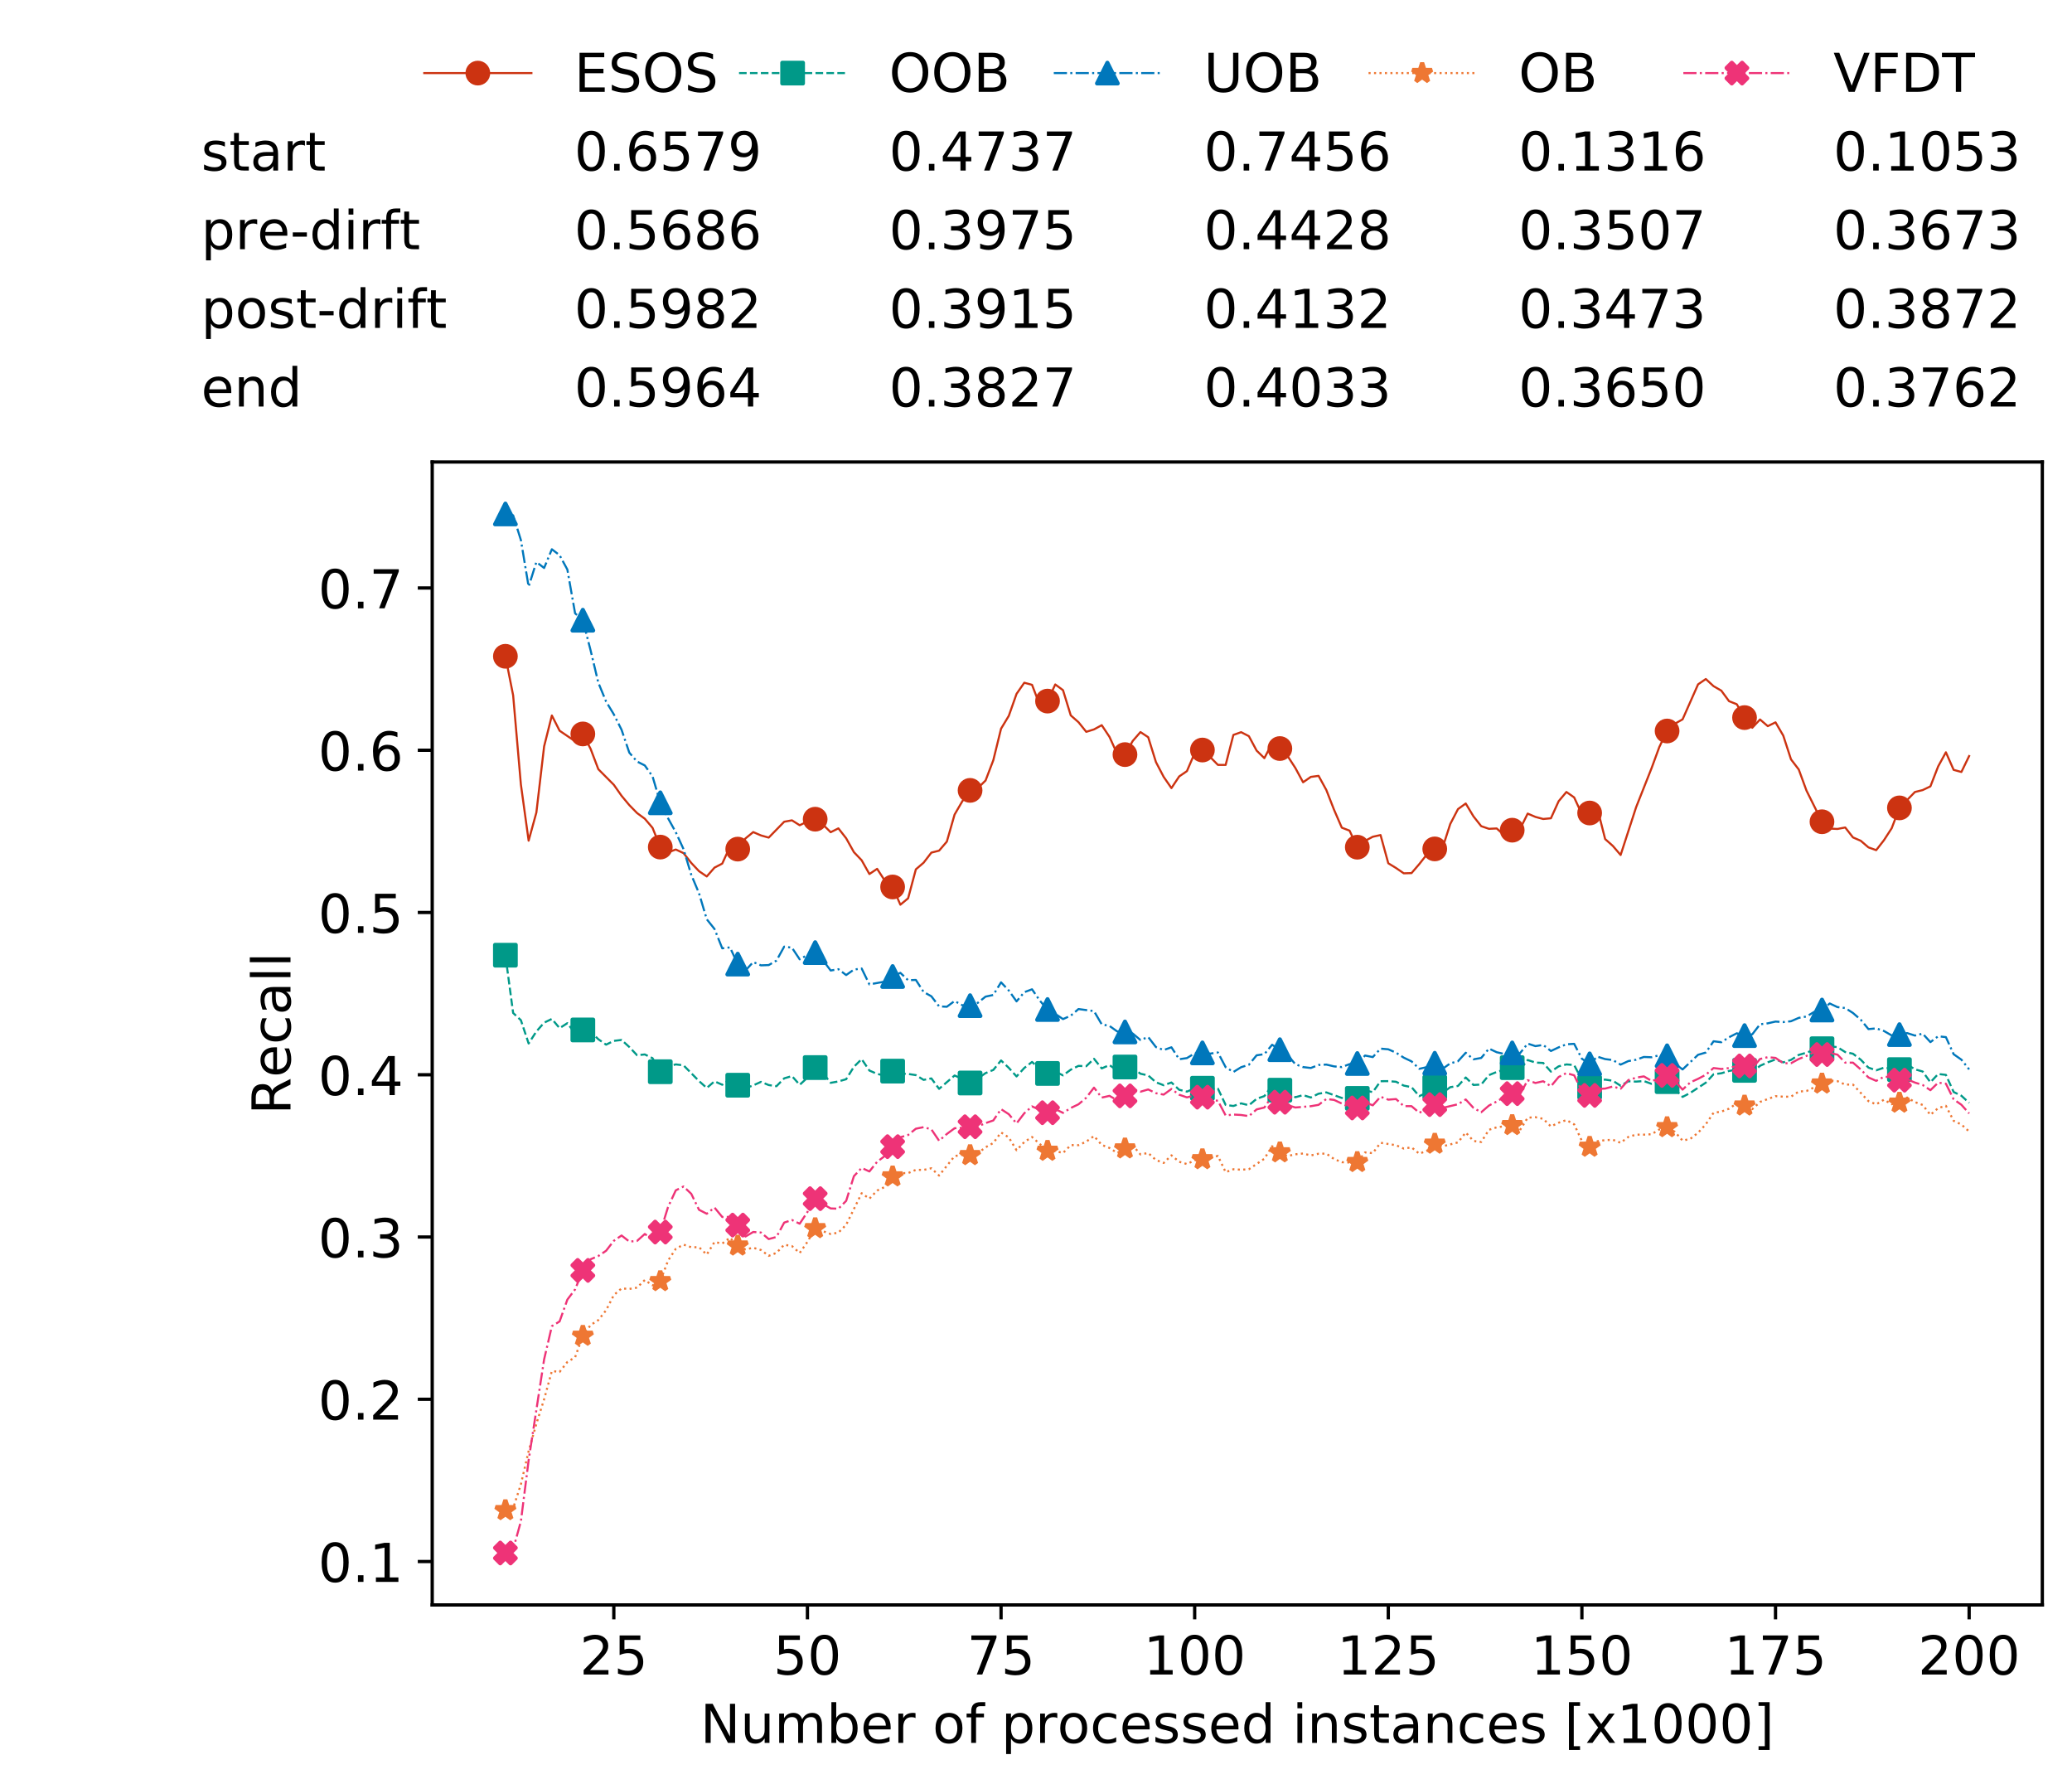 <?xml version="1.0" encoding="utf-8" standalone="no"?>
<!DOCTYPE svg PUBLIC "-//W3C//DTD SVG 1.1//EN"
  "http://www.w3.org/Graphics/SVG/1.1/DTD/svg11.dtd">
<!-- Created with matplotlib (https://matplotlib.org/) -->
<svg height="432.615pt" version="1.1" viewBox="0 0 502.65 432.615" width="502.65pt" xmlns="http://www.w3.org/2000/svg" xmlns:xlink="http://www.w3.org/1999/xlink">
 <defs>
  <style type="text/css">
*{stroke-linecap:butt;stroke-linejoin:round;white-space:pre;}
  </style>
 </defs>
 <g id="figure_1">
  <g id="patch_1">
   <path d="M 0 432.615 
L 502.65 432.615 
L 502.65 0 
L 0 0 
z
" style="fill:#ffffff;"/>
  </g>
  <g id="axes_1">
   <g id="patch_2">
    <path d="M 104.85 389.252 
L 495.45 389.252 
L 495.45 112.052 
L 104.85 112.052 
z
" style="fill:#ffffff;"/>
   </g>
   <g id="matplotlib.axis_1">
    <g id="xtick_1">
     <g id="line2d_1">
      <defs>
       <path d="M 0 0 
L 0 3.5 
" id="m6a4a87061f" style="stroke:#000000;stroke-width:0.8;"/>
      </defs>
      <g>
       <use style="stroke:#000000;stroke-width:0.8;" x="148.908" xlink:href="#m6a4a87061f" y="389.252"/>
      </g>
     </g>
     <g id="text_1">
      <!-- 25 -->
      <defs>
       <path d="M 19.188 8.297 
L 53.609 8.297 
L 53.609 0 
L 7.328 0 
L 7.328 8.297 
Q 12.938 14.109 22.625 23.891 
Q 32.328 33.688 34.812 36.531 
Q 39.547 41.844 41.422 45.531 
Q 43.312 49.219 43.312 52.781 
Q 43.312 58.594 39.234 62.25 
Q 35.156 65.922 28.609 65.922 
Q 23.969 65.922 18.812 64.312 
Q 13.672 62.703 7.812 59.422 
L 7.812 69.391 
Q 13.766 71.781 18.938 73 
Q 24.125 74.219 28.422 74.219 
Q 39.75 74.219 46.484 68.547 
Q 53.219 62.891 53.219 53.422 
Q 53.219 48.922 51.531 44.891 
Q 49.859 40.875 45.406 35.406 
Q 44.188 33.984 37.641 27.219 
Q 31.109 20.453 19.188 8.297 
z
" id="DejaVuSans-50"/>
       <path d="M 10.797 72.906 
L 49.516 72.906 
L 49.516 64.594 
L 19.828 64.594 
L 19.828 46.734 
Q 21.969 47.469 24.109 47.828 
Q 26.266 48.188 28.422 48.188 
Q 40.625 48.188 47.75 41.5 
Q 54.891 34.812 54.891 23.391 
Q 54.891 11.625 47.562 5.094 
Q 40.234 -1.422 26.906 -1.422 
Q 22.312 -1.422 17.547 -0.641 
Q 12.797 0.141 7.719 1.703 
L 7.719 11.625 
Q 12.109 9.234 16.797 8.062 
Q 21.484 6.891 26.703 6.891 
Q 35.156 6.891 40.078 11.328 
Q 45.016 15.766 45.016 23.391 
Q 45.016 31 40.078 35.438 
Q 35.156 39.891 26.703 39.891 
Q 22.75 39.891 18.812 39.016 
Q 14.891 38.141 10.797 36.281 
z
" id="DejaVuSans-53"/>
      </defs>
      <g transform="translate(140.636 406.13)scale(0.13 -0.13)">
       <use xlink:href="#DejaVuSans-50"/>
       <use x="63.623" xlink:href="#DejaVuSans-53"/>
      </g>
     </g>
    </g>
    <g id="xtick_2">
     <g id="line2d_2">
      <g>
       <use style="stroke:#000000;stroke-width:0.8;" x="195.877" xlink:href="#m6a4a87061f" y="389.252"/>
      </g>
     </g>
     <g id="text_2">
      <!-- 50 -->
      <defs>
       <path d="M 31.781 66.406 
Q 24.172 66.406 20.328 58.906 
Q 16.5 51.422 16.5 36.375 
Q 16.5 21.391 20.328 13.891 
Q 24.172 6.391 31.781 6.391 
Q 39.453 6.391 43.281 13.891 
Q 47.125 21.391 47.125 36.375 
Q 47.125 51.422 43.281 58.906 
Q 39.453 66.406 31.781 66.406 
z
M 31.781 74.219 
Q 44.047 74.219 50.516 64.516 
Q 56.984 54.828 56.984 36.375 
Q 56.984 17.969 50.516 8.266 
Q 44.047 -1.422 31.781 -1.422 
Q 19.531 -1.422 13.062 8.266 
Q 6.594 17.969 6.594 36.375 
Q 6.594 54.828 13.062 64.516 
Q 19.531 74.219 31.781 74.219 
z
" id="DejaVuSans-48"/>
      </defs>
      <g transform="translate(187.606 406.13)scale(0.13 -0.13)">
       <use xlink:href="#DejaVuSans-53"/>
       <use x="63.623" xlink:href="#DejaVuSans-48"/>
      </g>
     </g>
    </g>
    <g id="xtick_3">
     <g id="line2d_3">
      <g>
       <use style="stroke:#000000;stroke-width:0.8;" x="242.847" xlink:href="#m6a4a87061f" y="389.252"/>
      </g>
     </g>
     <g id="text_3">
      <!-- 75 -->
      <defs>
       <path d="M 8.203 72.906 
L 55.078 72.906 
L 55.078 68.703 
L 28.609 0 
L 18.312 0 
L 43.219 64.594 
L 8.203 64.594 
z
" id="DejaVuSans-55"/>
      </defs>
      <g transform="translate(234.576 406.13)scale(0.13 -0.13)">
       <use xlink:href="#DejaVuSans-55"/>
       <use x="63.623" xlink:href="#DejaVuSans-53"/>
      </g>
     </g>
    </g>
    <g id="xtick_4">
     <g id="line2d_4">
      <g>
       <use style="stroke:#000000;stroke-width:0.8;" x="289.817" xlink:href="#m6a4a87061f" y="389.252"/>
      </g>
     </g>
     <g id="text_4">
      <!-- 100 -->
      <defs>
       <path d="M 12.406 8.297 
L 28.516 8.297 
L 28.516 63.922 
L 10.984 60.406 
L 10.984 69.391 
L 28.422 72.906 
L 38.281 72.906 
L 38.281 8.297 
L 54.391 8.297 
L 54.391 0 
L 12.406 0 
z
" id="DejaVuSans-49"/>
      </defs>
      <g transform="translate(277.41 406.13)scale(0.13 -0.13)">
       <use xlink:href="#DejaVuSans-49"/>
       <use x="63.623" xlink:href="#DejaVuSans-48"/>
       <use x="127.246" xlink:href="#DejaVuSans-48"/>
      </g>
     </g>
    </g>
    <g id="xtick_5">
     <g id="line2d_5">
      <g>
       <use style="stroke:#000000;stroke-width:0.8;" x="336.786" xlink:href="#m6a4a87061f" y="389.252"/>
      </g>
     </g>
     <g id="text_5">
      <!-- 125 -->
      <g transform="translate(324.379 406.13)scale(0.13 -0.13)">
       <use xlink:href="#DejaVuSans-49"/>
       <use x="63.623" xlink:href="#DejaVuSans-50"/>
       <use x="127.246" xlink:href="#DejaVuSans-53"/>
      </g>
     </g>
    </g>
    <g id="xtick_6">
     <g id="line2d_6">
      <g>
       <use style="stroke:#000000;stroke-width:0.8;" x="383.756" xlink:href="#m6a4a87061f" y="389.252"/>
      </g>
     </g>
     <g id="text_6">
      <!-- 150 -->
      <g transform="translate(371.349 406.13)scale(0.13 -0.13)">
       <use xlink:href="#DejaVuSans-49"/>
       <use x="63.623" xlink:href="#DejaVuSans-53"/>
       <use x="127.246" xlink:href="#DejaVuSans-48"/>
      </g>
     </g>
    </g>
    <g id="xtick_7">
     <g id="line2d_7">
      <g>
       <use style="stroke:#000000;stroke-width:0.8;" x="430.726" xlink:href="#m6a4a87061f" y="389.252"/>
      </g>
     </g>
     <g id="text_7">
      <!-- 175 -->
      <g transform="translate(418.319 406.13)scale(0.13 -0.13)">
       <use xlink:href="#DejaVuSans-49"/>
       <use x="63.623" xlink:href="#DejaVuSans-55"/>
       <use x="127.246" xlink:href="#DejaVuSans-53"/>
      </g>
     </g>
    </g>
    <g id="xtick_8">
     <g id="line2d_8">
      <g>
       <use style="stroke:#000000;stroke-width:0.8;" x="477.695" xlink:href="#m6a4a87061f" y="389.252"/>
      </g>
     </g>
     <g id="text_8">
      <!-- 200 -->
      <g transform="translate(465.289 406.13)scale(0.13 -0.13)">
       <use xlink:href="#DejaVuSans-50"/>
       <use x="63.623" xlink:href="#DejaVuSans-48"/>
       <use x="127.246" xlink:href="#DejaVuSans-48"/>
      </g>
     </g>
    </g>
    <g id="text_9">
     <!-- Number of processed instances [x1000] -->
     <defs>
      <path d="M 9.812 72.906 
L 23.094 72.906 
L 55.422 11.922 
L 55.422 72.906 
L 64.984 72.906 
L 64.984 0 
L 51.703 0 
L 19.391 60.984 
L 19.391 0 
L 9.812 0 
z
" id="DejaVuSans-78"/>
      <path d="M 8.5 21.578 
L 8.5 54.688 
L 17.484 54.688 
L 17.484 21.922 
Q 17.484 14.156 20.5 10.266 
Q 23.531 6.391 29.594 6.391 
Q 36.859 6.391 41.078 11.031 
Q 45.312 15.672 45.312 23.688 
L 45.312 54.688 
L 54.297 54.688 
L 54.297 0 
L 45.312 0 
L 45.312 8.406 
Q 42.047 3.422 37.719 1 
Q 33.406 -1.422 27.688 -1.422 
Q 18.266 -1.422 13.375 4.438 
Q 8.5 10.297 8.5 21.578 
z
M 31.109 56 
z
" id="DejaVuSans-117"/>
      <path d="M 52 44.188 
Q 55.375 50.25 60.062 53.125 
Q 64.75 56 71.094 56 
Q 79.641 56 84.281 50.016 
Q 88.922 44.047 88.922 33.016 
L 88.922 0 
L 79.891 0 
L 79.891 32.719 
Q 79.891 40.578 77.094 44.375 
Q 74.312 48.188 68.609 48.188 
Q 61.625 48.188 57.562 43.547 
Q 53.516 38.922 53.516 30.906 
L 53.516 0 
L 44.484 0 
L 44.484 32.719 
Q 44.484 40.625 41.703 44.406 
Q 38.922 48.188 33.109 48.188 
Q 26.219 48.188 22.156 43.531 
Q 18.109 38.875 18.109 30.906 
L 18.109 0 
L 9.078 0 
L 9.078 54.688 
L 18.109 54.688 
L 18.109 46.188 
Q 21.188 51.219 25.484 53.609 
Q 29.781 56 35.688 56 
Q 41.656 56 45.828 52.969 
Q 50 49.953 52 44.188 
z
" id="DejaVuSans-109"/>
      <path d="M 48.688 27.297 
Q 48.688 37.203 44.609 42.844 
Q 40.531 48.484 33.406 48.484 
Q 26.266 48.484 22.188 42.844 
Q 18.109 37.203 18.109 27.297 
Q 18.109 17.391 22.188 11.75 
Q 26.266 6.109 33.406 6.109 
Q 40.531 6.109 44.609 11.75 
Q 48.688 17.391 48.688 27.297 
z
M 18.109 46.391 
Q 20.953 51.266 25.266 53.625 
Q 29.594 56 35.594 56 
Q 45.562 56 51.781 48.094 
Q 58.016 40.188 58.016 27.297 
Q 58.016 14.406 51.781 6.484 
Q 45.562 -1.422 35.594 -1.422 
Q 29.594 -1.422 25.266 0.953 
Q 20.953 3.328 18.109 8.203 
L 18.109 0 
L 9.078 0 
L 9.078 75.984 
L 18.109 75.984 
z
" id="DejaVuSans-98"/>
      <path d="M 56.203 29.594 
L 56.203 25.203 
L 14.891 25.203 
Q 15.484 15.922 20.484 11.062 
Q 25.484 6.203 34.422 6.203 
Q 39.594 6.203 44.453 7.469 
Q 49.312 8.734 54.109 11.281 
L 54.109 2.781 
Q 49.266 0.734 44.188 -0.344 
Q 39.109 -1.422 33.891 -1.422 
Q 20.797 -1.422 13.156 6.188 
Q 5.516 13.812 5.516 26.812 
Q 5.516 40.234 12.766 48.109 
Q 20.016 56 32.328 56 
Q 43.359 56 49.781 48.891 
Q 56.203 41.797 56.203 29.594 
z
M 47.219 32.234 
Q 47.125 39.594 43.094 43.984 
Q 39.062 48.391 32.422 48.391 
Q 24.906 48.391 20.391 44.141 
Q 15.875 39.891 15.188 32.172 
z
" id="DejaVuSans-101"/>
      <path d="M 41.109 46.297 
Q 39.594 47.172 37.812 47.578 
Q 36.031 48 33.891 48 
Q 26.266 48 22.188 43.047 
Q 18.109 38.094 18.109 28.812 
L 18.109 0 
L 9.078 0 
L 9.078 54.688 
L 18.109 54.688 
L 18.109 46.188 
Q 20.953 51.172 25.484 53.578 
Q 30.031 56 36.531 56 
Q 37.453 56 38.578 55.875 
Q 39.703 55.766 41.062 55.516 
z
" id="DejaVuSans-114"/>
      <path id="DejaVuSans-32"/>
      <path d="M 30.609 48.391 
Q 23.391 48.391 19.188 42.75 
Q 14.984 37.109 14.984 27.297 
Q 14.984 17.484 19.156 11.844 
Q 23.344 6.203 30.609 6.203 
Q 37.797 6.203 41.984 11.859 
Q 46.188 17.531 46.188 27.297 
Q 46.188 37.016 41.984 42.703 
Q 37.797 48.391 30.609 48.391 
z
M 30.609 56 
Q 42.328 56 49.016 48.375 
Q 55.719 40.766 55.719 27.297 
Q 55.719 13.875 49.016 6.219 
Q 42.328 -1.422 30.609 -1.422 
Q 18.844 -1.422 12.172 6.219 
Q 5.516 13.875 5.516 27.297 
Q 5.516 40.766 12.172 48.375 
Q 18.844 56 30.609 56 
z
" id="DejaVuSans-111"/>
      <path d="M 37.109 75.984 
L 37.109 68.5 
L 28.516 68.5 
Q 23.688 68.5 21.797 66.547 
Q 19.922 64.594 19.922 59.516 
L 19.922 54.688 
L 34.719 54.688 
L 34.719 47.703 
L 19.922 47.703 
L 19.922 0 
L 10.891 0 
L 10.891 47.703 
L 2.297 47.703 
L 2.297 54.688 
L 10.891 54.688 
L 10.891 58.5 
Q 10.891 67.625 15.141 71.797 
Q 19.391 75.984 28.609 75.984 
z
" id="DejaVuSans-102"/>
      <path d="M 18.109 8.203 
L 18.109 -20.797 
L 9.078 -20.797 
L 9.078 54.688 
L 18.109 54.688 
L 18.109 46.391 
Q 20.953 51.266 25.266 53.625 
Q 29.594 56 35.594 56 
Q 45.562 56 51.781 48.094 
Q 58.016 40.188 58.016 27.297 
Q 58.016 14.406 51.781 6.484 
Q 45.562 -1.422 35.594 -1.422 
Q 29.594 -1.422 25.266 0.953 
Q 20.953 3.328 18.109 8.203 
z
M 48.688 27.297 
Q 48.688 37.203 44.609 42.844 
Q 40.531 48.484 33.406 48.484 
Q 26.266 48.484 22.188 42.844 
Q 18.109 37.203 18.109 27.297 
Q 18.109 17.391 22.188 11.75 
Q 26.266 6.109 33.406 6.109 
Q 40.531 6.109 44.609 11.75 
Q 48.688 17.391 48.688 27.297 
z
" id="DejaVuSans-112"/>
      <path d="M 48.781 52.594 
L 48.781 44.188 
Q 44.969 46.297 41.141 47.344 
Q 37.312 48.391 33.406 48.391 
Q 24.656 48.391 19.812 42.844 
Q 14.984 37.312 14.984 27.297 
Q 14.984 17.281 19.812 11.734 
Q 24.656 6.203 33.406 6.203 
Q 37.312 6.203 41.141 7.25 
Q 44.969 8.297 48.781 10.406 
L 48.781 2.094 
Q 45.016 0.344 40.984 -0.531 
Q 36.969 -1.422 32.422 -1.422 
Q 20.062 -1.422 12.781 6.344 
Q 5.516 14.109 5.516 27.297 
Q 5.516 40.672 12.859 48.328 
Q 20.219 56 33.016 56 
Q 37.156 56 41.109 55.141 
Q 45.062 54.297 48.781 52.594 
z
" id="DejaVuSans-99"/>
      <path d="M 44.281 53.078 
L 44.281 44.578 
Q 40.484 46.531 36.375 47.5 
Q 32.281 48.484 27.875 48.484 
Q 21.188 48.484 17.844 46.438 
Q 14.5 44.391 14.5 40.281 
Q 14.5 37.156 16.891 35.375 
Q 19.281 33.594 26.516 31.984 
L 29.594 31.297 
Q 39.156 29.25 43.188 25.516 
Q 47.219 21.781 47.219 15.094 
Q 47.219 7.469 41.188 3.016 
Q 35.156 -1.422 24.609 -1.422 
Q 20.219 -1.422 15.453 -0.562 
Q 10.688 0.297 5.422 2 
L 5.422 11.281 
Q 10.406 8.688 15.234 7.391 
Q 20.062 6.109 24.812 6.109 
Q 31.156 6.109 34.562 8.281 
Q 37.984 10.453 37.984 14.406 
Q 37.984 18.062 35.516 20.016 
Q 33.062 21.969 24.703 23.781 
L 21.578 24.516 
Q 13.234 26.266 9.516 29.906 
Q 5.812 33.547 5.812 39.891 
Q 5.812 47.609 11.281 51.797 
Q 16.75 56 26.812 56 
Q 31.781 56 36.172 55.266 
Q 40.578 54.547 44.281 53.078 
z
" id="DejaVuSans-115"/>
      <path d="M 45.406 46.391 
L 45.406 75.984 
L 54.391 75.984 
L 54.391 0 
L 45.406 0 
L 45.406 8.203 
Q 42.578 3.328 38.25 0.953 
Q 33.938 -1.422 27.875 -1.422 
Q 17.969 -1.422 11.734 6.484 
Q 5.516 14.406 5.516 27.297 
Q 5.516 40.188 11.734 48.094 
Q 17.969 56 27.875 56 
Q 33.938 56 38.25 53.625 
Q 42.578 51.266 45.406 46.391 
z
M 14.797 27.297 
Q 14.797 17.391 18.875 11.75 
Q 22.953 6.109 30.078 6.109 
Q 37.203 6.109 41.297 11.75 
Q 45.406 17.391 45.406 27.297 
Q 45.406 37.203 41.297 42.844 
Q 37.203 48.484 30.078 48.484 
Q 22.953 48.484 18.875 42.844 
Q 14.797 37.203 14.797 27.297 
z
" id="DejaVuSans-100"/>
      <path d="M 9.422 54.688 
L 18.406 54.688 
L 18.406 0 
L 9.422 0 
z
M 9.422 75.984 
L 18.406 75.984 
L 18.406 64.594 
L 9.422 64.594 
z
" id="DejaVuSans-105"/>
      <path d="M 54.891 33.016 
L 54.891 0 
L 45.906 0 
L 45.906 32.719 
Q 45.906 40.484 42.875 44.328 
Q 39.844 48.188 33.797 48.188 
Q 26.516 48.188 22.312 43.547 
Q 18.109 38.922 18.109 30.906 
L 18.109 0 
L 9.078 0 
L 9.078 54.688 
L 18.109 54.688 
L 18.109 46.188 
Q 21.344 51.125 25.703 53.562 
Q 30.078 56 35.797 56 
Q 45.219 56 50.047 50.172 
Q 54.891 44.344 54.891 33.016 
z
" id="DejaVuSans-110"/>
      <path d="M 18.312 70.219 
L 18.312 54.688 
L 36.812 54.688 
L 36.812 47.703 
L 18.312 47.703 
L 18.312 18.016 
Q 18.312 11.328 20.141 9.422 
Q 21.969 7.516 27.594 7.516 
L 36.812 7.516 
L 36.812 0 
L 27.594 0 
Q 17.188 0 13.234 3.875 
Q 9.281 7.766 9.281 18.016 
L 9.281 47.703 
L 2.688 47.703 
L 2.688 54.688 
L 9.281 54.688 
L 9.281 70.219 
z
" id="DejaVuSans-116"/>
      <path d="M 34.281 27.484 
Q 23.391 27.484 19.188 25 
Q 14.984 22.516 14.984 16.5 
Q 14.984 11.719 18.141 8.906 
Q 21.297 6.109 26.703 6.109 
Q 34.188 6.109 38.703 11.406 
Q 43.219 16.703 43.219 25.484 
L 43.219 27.484 
z
M 52.203 31.203 
L 52.203 0 
L 43.219 0 
L 43.219 8.297 
Q 40.141 3.328 35.547 0.953 
Q 30.953 -1.422 24.312 -1.422 
Q 15.922 -1.422 10.953 3.297 
Q 6 8.016 6 15.922 
Q 6 25.141 12.172 29.828 
Q 18.359 34.516 30.609 34.516 
L 43.219 34.516 
L 43.219 35.406 
Q 43.219 41.609 39.141 45 
Q 35.062 48.391 27.688 48.391 
Q 23 48.391 18.547 47.266 
Q 14.109 46.141 10.016 43.891 
L 10.016 52.203 
Q 14.938 54.109 19.578 55.047 
Q 24.219 56 28.609 56 
Q 40.484 56 46.344 49.844 
Q 52.203 43.703 52.203 31.203 
z
" id="DejaVuSans-97"/>
      <path d="M 8.594 75.984 
L 29.297 75.984 
L 29.297 69 
L 17.578 69 
L 17.578 -6.203 
L 29.297 -6.203 
L 29.297 -13.188 
L 8.594 -13.188 
z
" id="DejaVuSans-91"/>
      <path d="M 54.891 54.688 
L 35.109 28.078 
L 55.906 0 
L 45.312 0 
L 29.391 21.484 
L 13.484 0 
L 2.875 0 
L 24.125 28.609 
L 4.688 54.688 
L 15.281 54.688 
L 29.781 35.203 
L 44.281 54.688 
z
" id="DejaVuSans-120"/>
      <path d="M 30.422 75.984 
L 30.422 -13.188 
L 9.719 -13.188 
L 9.719 -6.203 
L 21.391 -6.203 
L 21.391 69 
L 9.719 69 
L 9.719 75.984 
z
" id="DejaVuSans-93"/>
     </defs>
     <g transform="translate(169.881 422.711)scale(0.13 -0.13)">
      <use xlink:href="#DejaVuSans-78"/>
      <use x="74.805" xlink:href="#DejaVuSans-117"/>
      <use x="138.184" xlink:href="#DejaVuSans-109"/>
      <use x="235.596" xlink:href="#DejaVuSans-98"/>
      <use x="299.072" xlink:href="#DejaVuSans-101"/>
      <use x="360.596" xlink:href="#DejaVuSans-114"/>
      <use x="401.709" xlink:href="#DejaVuSans-32"/>
      <use x="433.496" xlink:href="#DejaVuSans-111"/>
      <use x="494.678" xlink:href="#DejaVuSans-102"/>
      <use x="529.883" xlink:href="#DejaVuSans-32"/>
      <use x="561.67" xlink:href="#DejaVuSans-112"/>
      <use x="625.146" xlink:href="#DejaVuSans-114"/>
      <use x="666.229" xlink:href="#DejaVuSans-111"/>
      <use x="727.41" xlink:href="#DejaVuSans-99"/>
      <use x="782.391" xlink:href="#DejaVuSans-101"/>
      <use x="843.914" xlink:href="#DejaVuSans-115"/>
      <use x="896.014" xlink:href="#DejaVuSans-115"/>
      <use x="948.113" xlink:href="#DejaVuSans-101"/>
      <use x="1009.637" xlink:href="#DejaVuSans-100"/>
      <use x="1073.113" xlink:href="#DejaVuSans-32"/>
      <use x="1104.9" xlink:href="#DejaVuSans-105"/>
      <use x="1132.684" xlink:href="#DejaVuSans-110"/>
      <use x="1196.062" xlink:href="#DejaVuSans-115"/>
      <use x="1248.162" xlink:href="#DejaVuSans-116"/>
      <use x="1287.371" xlink:href="#DejaVuSans-97"/>
      <use x="1348.65" xlink:href="#DejaVuSans-110"/>
      <use x="1412.029" xlink:href="#DejaVuSans-99"/>
      <use x="1467.01" xlink:href="#DejaVuSans-101"/>
      <use x="1528.533" xlink:href="#DejaVuSans-115"/>
      <use x="1580.633" xlink:href="#DejaVuSans-32"/>
      <use x="1612.42" xlink:href="#DejaVuSans-91"/>
      <use x="1651.434" xlink:href="#DejaVuSans-120"/>
      <use x="1710.613" xlink:href="#DejaVuSans-49"/>
      <use x="1774.236" xlink:href="#DejaVuSans-48"/>
      <use x="1837.859" xlink:href="#DejaVuSans-48"/>
      <use x="1901.482" xlink:href="#DejaVuSans-48"/>
      <use x="1965.105" xlink:href="#DejaVuSans-93"/>
     </g>
    </g>
   </g>
   <g id="matplotlib.axis_2">
    <g id="ytick_1">
     <g id="line2d_9">
      <defs>
       <path d="M 0 0 
L -3.5 0 
" id="mf5810c4cdb" style="stroke:#000000;stroke-width:0.8;"/>
      </defs>
      <g>
       <use style="stroke:#000000;stroke-width:0.8;" x="104.85" xlink:href="#mf5810c4cdb" y="378.723"/>
      </g>
     </g>
     <g id="text_10">
      <!-- 0.1 -->
      <defs>
       <path d="M 10.688 12.406 
L 21 12.406 
L 21 0 
L 10.688 0 
z
" id="DejaVuSans-46"/>
      </defs>
      <g transform="translate(77.176 383.662)scale(0.13 -0.13)">
       <use xlink:href="#DejaVuSans-48"/>
       <use x="63.623" xlink:href="#DejaVuSans-46"/>
       <use x="95.41" xlink:href="#DejaVuSans-49"/>
      </g>
     </g>
    </g>
    <g id="ytick_2">
     <g id="line2d_10">
      <g>
       <use style="stroke:#000000;stroke-width:0.8;" x="104.85" xlink:href="#mf5810c4cdb" y="339.37"/>
      </g>
     </g>
     <g id="text_11">
      <!-- 0.2 -->
      <g transform="translate(77.176 344.309)scale(0.13 -0.13)">
       <use xlink:href="#DejaVuSans-48"/>
       <use x="63.623" xlink:href="#DejaVuSans-46"/>
       <use x="95.41" xlink:href="#DejaVuSans-50"/>
      </g>
     </g>
    </g>
    <g id="ytick_3">
     <g id="line2d_11">
      <g>
       <use style="stroke:#000000;stroke-width:0.8;" x="104.85" xlink:href="#mf5810c4cdb" y="300.016"/>
      </g>
     </g>
     <g id="text_12">
      <!-- 0.3 -->
      <defs>
       <path d="M 40.578 39.312 
Q 47.656 37.797 51.625 33 
Q 55.609 28.219 55.609 21.188 
Q 55.609 10.406 48.188 4.484 
Q 40.766 -1.422 27.094 -1.422 
Q 22.516 -1.422 17.656 -0.516 
Q 12.797 0.391 7.625 2.203 
L 7.625 11.719 
Q 11.719 9.328 16.594 8.109 
Q 21.484 6.891 26.812 6.891 
Q 36.078 6.891 40.938 10.547 
Q 45.797 14.203 45.797 21.188 
Q 45.797 27.641 41.281 31.266 
Q 36.766 34.906 28.719 34.906 
L 20.219 34.906 
L 20.219 43.016 
L 29.109 43.016 
Q 36.375 43.016 40.234 45.922 
Q 44.094 48.828 44.094 54.297 
Q 44.094 59.906 40.109 62.906 
Q 36.141 65.922 28.719 65.922 
Q 24.656 65.922 20.016 65.031 
Q 15.375 64.156 9.812 62.312 
L 9.812 71.094 
Q 15.438 72.656 20.344 73.438 
Q 25.25 74.219 29.594 74.219 
Q 40.828 74.219 47.359 69.109 
Q 53.906 64.016 53.906 55.328 
Q 53.906 49.266 50.438 45.094 
Q 46.969 40.922 40.578 39.312 
z
" id="DejaVuSans-51"/>
      </defs>
      <g transform="translate(77.176 304.955)scale(0.13 -0.13)">
       <use xlink:href="#DejaVuSans-48"/>
       <use x="63.623" xlink:href="#DejaVuSans-46"/>
       <use x="95.41" xlink:href="#DejaVuSans-51"/>
      </g>
     </g>
    </g>
    <g id="ytick_4">
     <g id="line2d_12">
      <g>
       <use style="stroke:#000000;stroke-width:0.8;" x="104.85" xlink:href="#mf5810c4cdb" y="260.663"/>
      </g>
     </g>
     <g id="text_13">
      <!-- 0.4 -->
      <defs>
       <path d="M 37.797 64.312 
L 12.891 25.391 
L 37.797 25.391 
z
M 35.203 72.906 
L 47.609 72.906 
L 47.609 25.391 
L 58.016 25.391 
L 58.016 17.188 
L 47.609 17.188 
L 47.609 0 
L 37.797 0 
L 37.797 17.188 
L 4.891 17.188 
L 4.891 26.703 
z
" id="DejaVuSans-52"/>
      </defs>
      <g transform="translate(77.176 265.602)scale(0.13 -0.13)">
       <use xlink:href="#DejaVuSans-48"/>
       <use x="63.623" xlink:href="#DejaVuSans-46"/>
       <use x="95.41" xlink:href="#DejaVuSans-52"/>
      </g>
     </g>
    </g>
    <g id="ytick_5">
     <g id="line2d_13">
      <g>
       <use style="stroke:#000000;stroke-width:0.8;" x="104.85" xlink:href="#mf5810c4cdb" y="221.309"/>
      </g>
     </g>
     <g id="text_14">
      <!-- 0.5 -->
      <g transform="translate(77.176 226.248)scale(0.13 -0.13)">
       <use xlink:href="#DejaVuSans-48"/>
       <use x="63.623" xlink:href="#DejaVuSans-46"/>
       <use x="95.41" xlink:href="#DejaVuSans-53"/>
      </g>
     </g>
    </g>
    <g id="ytick_6">
     <g id="line2d_14">
      <g>
       <use style="stroke:#000000;stroke-width:0.8;" x="104.85" xlink:href="#mf5810c4cdb" y="181.956"/>
      </g>
     </g>
     <g id="text_15">
      <!-- 0.6 -->
      <defs>
       <path d="M 33.016 40.375 
Q 26.375 40.375 22.484 35.828 
Q 18.609 31.297 18.609 23.391 
Q 18.609 15.531 22.484 10.953 
Q 26.375 6.391 33.016 6.391 
Q 39.656 6.391 43.531 10.953 
Q 47.406 15.531 47.406 23.391 
Q 47.406 31.297 43.531 35.828 
Q 39.656 40.375 33.016 40.375 
z
M 52.594 71.297 
L 52.594 62.312 
Q 48.875 64.062 45.094 64.984 
Q 41.312 65.922 37.594 65.922 
Q 27.828 65.922 22.672 59.328 
Q 17.531 52.734 16.797 39.406 
Q 19.672 43.656 24.016 45.922 
Q 28.375 48.188 33.594 48.188 
Q 44.578 48.188 50.953 41.516 
Q 57.328 34.859 57.328 23.391 
Q 57.328 12.156 50.688 5.359 
Q 44.047 -1.422 33.016 -1.422 
Q 20.359 -1.422 13.672 8.266 
Q 6.984 17.969 6.984 36.375 
Q 6.984 53.656 15.188 63.938 
Q 23.391 74.219 37.203 74.219 
Q 40.922 74.219 44.703 73.484 
Q 48.484 72.75 52.594 71.297 
z
" id="DejaVuSans-54"/>
      </defs>
      <g transform="translate(77.176 186.895)scale(0.13 -0.13)">
       <use xlink:href="#DejaVuSans-48"/>
       <use x="63.623" xlink:href="#DejaVuSans-46"/>
       <use x="95.41" xlink:href="#DejaVuSans-54"/>
      </g>
     </g>
    </g>
    <g id="ytick_7">
     <g id="line2d_15">
      <g>
       <use style="stroke:#000000;stroke-width:0.8;" x="104.85" xlink:href="#mf5810c4cdb" y="142.602"/>
      </g>
     </g>
     <g id="text_16">
      <!-- 0.7 -->
      <g transform="translate(77.176 147.541)scale(0.13 -0.13)">
       <use xlink:href="#DejaVuSans-48"/>
       <use x="63.623" xlink:href="#DejaVuSans-46"/>
       <use x="95.41" xlink:href="#DejaVuSans-55"/>
      </g>
     </g>
    </g>
    <g id="text_17">
     <!-- Recall -->
     <defs>
      <path d="M 44.391 34.188 
Q 47.562 33.109 50.562 29.594 
Q 53.562 26.078 56.594 19.922 
L 66.609 0 
L 56 0 
L 46.688 18.703 
Q 43.062 26.031 39.672 28.422 
Q 36.281 30.812 30.422 30.812 
L 19.672 30.812 
L 19.672 0 
L 9.812 0 
L 9.812 72.906 
L 32.078 72.906 
Q 44.578 72.906 50.734 67.672 
Q 56.891 62.453 56.891 51.906 
Q 56.891 45.016 53.688 40.469 
Q 50.484 35.938 44.391 34.188 
z
M 19.672 64.797 
L 19.672 38.922 
L 32.078 38.922 
Q 39.203 38.922 42.844 42.219 
Q 46.484 45.516 46.484 51.906 
Q 46.484 58.297 42.844 61.547 
Q 39.203 64.797 32.078 64.797 
z
" id="DejaVuSans-82"/>
      <path d="M 9.422 75.984 
L 18.406 75.984 
L 18.406 0 
L 9.422 0 
z
" id="DejaVuSans-108"/>
     </defs>
     <g transform="translate(70.472 270.333)rotate(-90)scale(0.13 -0.13)">
      <use xlink:href="#DejaVuSans-82"/>
      <use x="69.42" xlink:href="#DejaVuSans-101"/>
      <use x="130.943" xlink:href="#DejaVuSans-99"/>
      <use x="185.924" xlink:href="#DejaVuSans-97"/>
      <use x="247.203" xlink:href="#DejaVuSans-108"/>
      <use x="274.986" xlink:href="#DejaVuSans-108"/>
     </g>
    </g>
   </g>
   <g id="line2d_16"/>
   <g id="line2d_17"/>
   <g id="line2d_18"/>
   <g id="line2d_19"/>
   <g id="line2d_20"/>
   <g id="line2d_21">
    <path clip-path="url(#p1f21c816f5)" d="M 122.605 159.172 
L 124.483 168.644 
L 126.362 190.262 
L 128.241 203.891 
L 130.12 197.059 
L 131.998 181.022 
L 133.877 173.531 
L 135.756 177.225 
L 139.514 179.781 
L 141.392 178.005 
L 143.271 181.614 
L 145.15 186.559 
L 148.908 190.341 
L 150.786 193.014 
L 152.665 195.267 
L 154.544 197.189 
L 156.423 198.568 
L 158.302 200.776 
L 160.18 205.448 
L 162.059 206.748 
L 163.938 206.033 
L 165.817 206.909 
L 167.695 209.292 
L 169.574 211.286 
L 171.453 212.571 
L 173.332 210.429 
L 175.211 209.452 
L 177.089 205.324 
L 178.968 205.938 
L 180.847 203.349 
L 182.726 201.808 
L 184.605 202.62 
L 186.483 203.147 
L 190.241 199.299 
L 192.12 198.958 
L 193.998 200.147 
L 195.877 199.254 
L 197.756 198.682 
L 199.635 199.985 
L 201.514 201.84 
L 203.392 200.906 
L 205.271 203.311 
L 207.15 206.671 
L 209.029 208.644 
L 210.908 211.983 
L 212.786 210.726 
L 214.665 213.613 
L 216.544 215.12 
L 218.423 219.42 
L 220.302 217.87 
L 222.18 210.846 
L 224.059 209.236 
L 225.938 206.79 
L 227.817 206.313 
L 229.695 204.118 
L 231.574 197.559 
L 233.453 194.327 
L 235.332 191.694 
L 237.211 191.145 
L 239.089 189.302 
L 240.968 184.386 
L 242.847 176.732 
L 244.726 173.617 
L 246.605 168.288 
L 248.483 165.583 
L 250.362 166.091 
L 252.241 170.999 
L 254.12 170.039 
L 255.998 166.006 
L 257.877 167.39 
L 259.756 173.505 
L 261.635 175.156 
L 263.514 177.491 
L 265.392 176.908 
L 267.271 175.881 
L 269.15 178.713 
L 271.029 182.859 
L 272.908 183.017 
L 274.786 179.713 
L 276.665 177.552 
L 278.544 178.795 
L 280.423 184.83 
L 282.302 188.428 
L 284.18 191.143 
L 286.059 188.315 
L 287.938 187.023 
L 289.817 182.655 
L 291.695 181.907 
L 293.574 183.601 
L 295.453 185.51 
L 297.332 185.52 
L 299.211 178.242 
L 301.089 177.577 
L 302.968 178.547 
L 304.847 182.047 
L 306.726 183.879 
L 308.605 180.251 
L 310.483 181.547 
L 312.362 183.364 
L 314.241 186.26 
L 316.12 189.729 
L 317.998 188.423 
L 319.877 188.172 
L 321.756 191.6 
L 323.635 196.41 
L 325.514 200.74 
L 327.392 201.458 
L 329.271 205.473 
L 331.15 203.936 
L 333.029 202.942 
L 334.908 202.528 
L 336.786 209.373 
L 338.665 210.521 
L 340.544 211.81 
L 342.423 211.756 
L 344.302 209.574 
L 346.18 207.19 
L 348.059 205.891 
L 349.938 205.669 
L 351.817 199.849 
L 353.695 196.238 
L 355.574 194.877 
L 357.453 197.998 
L 359.332 200.375 
L 361.211 201.018 
L 363.089 200.927 
L 364.968 202.631 
L 366.847 201.348 
L 368.726 201.108 
L 370.605 197.323 
L 372.483 198.128 
L 374.362 198.632 
L 376.241 198.457 
L 378.12 194.312 
L 379.998 192.082 
L 381.877 193.401 
L 383.756 197.477 
L 385.635 197.182 
L 387.514 196.092 
L 389.392 203.498 
L 391.271 205.173 
L 393.15 207.368 
L 396.908 195.778 
L 400.665 186.287 
L 402.544 181.154 
L 404.423 177.294 
L 406.302 175.533 
L 408.18 174.47 
L 411.938 165.978 
L 413.817 164.686 
L 415.695 166.42 
L 417.574 167.503 
L 419.453 170.061 
L 421.332 170.803 
L 423.211 174.041 
L 425.089 176.508 
L 426.968 174.499 
L 428.847 176.114 
L 430.726 175.193 
L 432.605 178.409 
L 434.483 184.173 
L 436.362 186.626 
L 438.241 191.755 
L 441.998 199.303 
L 443.877 200.961 
L 445.756 201.05 
L 447.635 200.693 
L 449.514 203.102 
L 451.392 203.91 
L 453.271 205.519 
L 455.15 206.19 
L 457.029 203.778 
L 458.908 200.876 
L 460.786 195.941 
L 464.544 192.088 
L 466.423 191.622 
L 468.302 190.723 
L 470.18 185.885 
L 472.059 182.459 
L 473.938 186.718 
L 475.817 187.232 
L 477.695 183.369 
L 477.695 183.369 
" style="fill:none;stroke:#cc3311;stroke-linecap:square;stroke-width:0.5;"/>
    <defs>
     <path d="M 0 2.5 
C 0.663 2.5 1.299 2.237 1.768 1.768 
C 2.237 1.299 2.5 0.663 2.5 0 
C 2.5 -0.663 2.237 -1.299 1.768 -1.768 
C 1.299 -2.237 0.663 -2.5 0 -2.5 
C -0.663 -2.5 -1.299 -2.237 -1.768 -1.768 
C -2.237 -1.299 -2.5 -0.663 -2.5 0 
C -2.5 0.663 -2.237 1.299 -1.768 1.768 
C -1.299 2.237 -0.663 2.5 0 2.5 
z
" id="m4af43cdcc2" style="stroke:#cc3311;"/>
    </defs>
    <g clip-path="url(#p1f21c816f5)">
     <use style="fill:#cc3311;stroke:#cc3311;" x="122.605" xlink:href="#m4af43cdcc2" y="159.172"/>
     <use style="fill:#cc3311;stroke:#cc3311;" x="141.392" xlink:href="#m4af43cdcc2" y="178.005"/>
     <use style="fill:#cc3311;stroke:#cc3311;" x="160.18" xlink:href="#m4af43cdcc2" y="205.448"/>
     <use style="fill:#cc3311;stroke:#cc3311;" x="178.968" xlink:href="#m4af43cdcc2" y="205.938"/>
     <use style="fill:#cc3311;stroke:#cc3311;" x="197.756" xlink:href="#m4af43cdcc2" y="198.682"/>
     <use style="fill:#cc3311;stroke:#cc3311;" x="216.544" xlink:href="#m4af43cdcc2" y="215.12"/>
     <use style="fill:#cc3311;stroke:#cc3311;" x="235.332" xlink:href="#m4af43cdcc2" y="191.694"/>
     <use style="fill:#cc3311;stroke:#cc3311;" x="254.12" xlink:href="#m4af43cdcc2" y="170.039"/>
     <use style="fill:#cc3311;stroke:#cc3311;" x="272.908" xlink:href="#m4af43cdcc2" y="183.017"/>
     <use style="fill:#cc3311;stroke:#cc3311;" x="291.695" xlink:href="#m4af43cdcc2" y="181.907"/>
     <use style="fill:#cc3311;stroke:#cc3311;" x="310.483" xlink:href="#m4af43cdcc2" y="181.547"/>
     <use style="fill:#cc3311;stroke:#cc3311;" x="329.271" xlink:href="#m4af43cdcc2" y="205.473"/>
     <use style="fill:#cc3311;stroke:#cc3311;" x="348.059" xlink:href="#m4af43cdcc2" y="205.891"/>
     <use style="fill:#cc3311;stroke:#cc3311;" x="366.847" xlink:href="#m4af43cdcc2" y="201.348"/>
     <use style="fill:#cc3311;stroke:#cc3311;" x="385.635" xlink:href="#m4af43cdcc2" y="197.182"/>
     <use style="fill:#cc3311;stroke:#cc3311;" x="404.423" xlink:href="#m4af43cdcc2" y="177.294"/>
     <use style="fill:#cc3311;stroke:#cc3311;" x="423.211" xlink:href="#m4af43cdcc2" y="174.041"/>
     <use style="fill:#cc3311;stroke:#cc3311;" x="441.998" xlink:href="#m4af43cdcc2" y="199.303"/>
     <use style="fill:#cc3311;stroke:#cc3311;" x="460.786" xlink:href="#m4af43cdcc2" y="195.941"/>
    </g>
   </g>
   <g id="line2d_22"/>
   <g id="line2d_23"/>
   <g id="line2d_24"/>
   <g id="line2d_25"/>
   <g id="line2d_26">
    <path clip-path="url(#p1f21c816f5)" d="M 122.605 231.666 
L 124.483 245.684 
L 126.362 247.427 
L 128.241 253.082 
L 130.12 250.166 
L 131.998 248.034 
L 133.877 247.124 
L 135.756 249.363 
L 137.635 248.156 
L 139.514 250.612 
L 141.392 249.799 
L 143.271 250.216 
L 145.15 252.047 
L 147.029 253.365 
L 148.908 252.448 
L 150.786 252.223 
L 152.665 253.936 
L 154.544 255.926 
L 156.423 255.739 
L 158.302 256.648 
L 160.18 259.931 
L 162.059 258.68 
L 163.938 258.152 
L 165.817 258.38 
L 169.574 262.189 
L 171.453 263.874 
L 173.332 262.253 
L 175.211 263.09 
L 177.089 261.781 
L 178.968 263.203 
L 180.847 263.91 
L 182.726 263.242 
L 184.605 262.389 
L 186.483 263.163 
L 188.362 263.442 
L 190.241 261.533 
L 192.12 260.985 
L 193.998 263.108 
L 195.877 261.372 
L 197.756 258.925 
L 199.635 260.295 
L 201.514 262.622 
L 203.392 262.291 
L 205.271 261.745 
L 207.15 258.741 
L 209.029 256.865 
L 210.908 259.643 
L 212.786 260.455 
L 214.665 260.877 
L 216.544 259.784 
L 218.423 260.396 
L 220.302 260.467 
L 222.18 260.753 
L 224.059 261.906 
L 225.938 261.549 
L 227.817 264.081 
L 231.574 260.847 
L 233.453 261.649 
L 235.332 262.664 
L 237.211 261.577 
L 239.089 260.265 
L 240.968 259.498 
L 242.847 257.194 
L 244.726 258.994 
L 246.605 261.073 
L 248.483 259.02 
L 250.362 257.559 
L 252.241 259.234 
L 254.12 260.348 
L 255.998 259.896 
L 257.877 260.818 
L 259.756 259.434 
L 261.635 258.514 
L 263.514 258.592 
L 265.392 256.789 
L 267.271 259.127 
L 269.15 258.306 
L 271.029 259.671 
L 272.908 258.785 
L 274.786 258.904 
L 276.665 260.421 
L 278.544 260.824 
L 280.423 262.493 
L 282.302 263.207 
L 284.18 262.541 
L 286.059 264.311 
L 287.938 264.75 
L 289.817 264 
L 291.695 263.94 
L 293.574 264.119 
L 295.453 264.02 
L 297.332 267.985 
L 299.211 268.237 
L 301.089 267.603 
L 302.968 268.065 
L 304.847 266.501 
L 306.726 265.837 
L 308.605 263.283 
L 310.483 264.4 
L 312.362 265.108 
L 314.241 266.115 
L 316.12 265.605 
L 317.998 266.178 
L 319.877 265.262 
L 321.756 264.944 
L 325.514 266.29 
L 329.271 266.396 
L 331.15 264.462 
L 333.029 264.879 
L 334.908 262.229 
L 336.786 262.21 
L 338.665 262.361 
L 340.544 263.292 
L 342.423 263.67 
L 344.302 265.852 
L 346.18 264.993 
L 348.059 263.694 
L 349.938 265.066 
L 351.817 263.681 
L 353.695 263.381 
L 355.574 261.325 
L 357.453 263.143 
L 359.332 263.033 
L 361.211 260.751 
L 363.089 259.982 
L 366.847 258.935 
L 368.726 259.46 
L 370.605 257.094 
L 372.483 257.705 
L 374.362 257.804 
L 376.241 259.904 
L 378.12 258.619 
L 379.998 258.157 
L 381.877 258.303 
L 383.756 261.933 
L 385.635 263.726 
L 387.514 261.98 
L 389.392 261.843 
L 391.271 262.12 
L 393.15 263.334 
L 395.029 262.249 
L 396.908 262.325 
L 398.786 262.189 
L 400.665 262.877 
L 402.544 262.378 
L 404.423 262.331 
L 408.18 266.036 
L 410.059 265.06 
L 413.817 262.586 
L 415.695 260.549 
L 417.574 260.304 
L 419.453 259.742 
L 421.332 259.404 
L 423.211 259.591 
L 425.089 260.153 
L 426.968 258.495 
L 428.847 257.651 
L 430.726 256.949 
L 432.605 257.658 
L 434.483 257.062 
L 436.362 255.85 
L 438.241 255.31 
L 440.12 254.602 
L 441.998 254.358 
L 443.877 253.763 
L 445.756 253.971 
L 447.635 255.162 
L 449.514 255.563 
L 451.392 257.003 
L 453.271 258.933 
L 455.15 259.593 
L 457.029 258.949 
L 460.786 259.416 
L 462.665 258.174 
L 464.544 259.346 
L 466.423 259.877 
L 468.302 262.491 
L 470.18 260.479 
L 472.059 260.691 
L 473.938 264.847 
L 475.817 265.753 
L 477.695 267.489 
L 477.695 267.489 
" style="fill:none;stroke:#009988;stroke-dasharray:1.85,0.8;stroke-dashoffset:0;stroke-width:0.5;"/>
    <defs>
     <path d="M -2.5 2.5 
L 2.5 2.5 
L 2.5 -2.5 
L -2.5 -2.5 
z
" id="m29b5694e25" style="stroke:#009988;stroke-linejoin:miter;"/>
    </defs>
    <g clip-path="url(#p1f21c816f5)">
     <use style="fill:#009988;stroke:#009988;stroke-linejoin:miter;" x="122.605" xlink:href="#m29b5694e25" y="231.666"/>
     <use style="fill:#009988;stroke:#009988;stroke-linejoin:miter;" x="141.392" xlink:href="#m29b5694e25" y="249.799"/>
     <use style="fill:#009988;stroke:#009988;stroke-linejoin:miter;" x="160.18" xlink:href="#m29b5694e25" y="259.931"/>
     <use style="fill:#009988;stroke:#009988;stroke-linejoin:miter;" x="178.968" xlink:href="#m29b5694e25" y="263.203"/>
     <use style="fill:#009988;stroke:#009988;stroke-linejoin:miter;" x="197.756" xlink:href="#m29b5694e25" y="258.925"/>
     <use style="fill:#009988;stroke:#009988;stroke-linejoin:miter;" x="216.544" xlink:href="#m29b5694e25" y="259.784"/>
     <use style="fill:#009988;stroke:#009988;stroke-linejoin:miter;" x="235.332" xlink:href="#m29b5694e25" y="262.664"/>
     <use style="fill:#009988;stroke:#009988;stroke-linejoin:miter;" x="254.12" xlink:href="#m29b5694e25" y="260.348"/>
     <use style="fill:#009988;stroke:#009988;stroke-linejoin:miter;" x="272.908" xlink:href="#m29b5694e25" y="258.785"/>
     <use style="fill:#009988;stroke:#009988;stroke-linejoin:miter;" x="291.695" xlink:href="#m29b5694e25" y="263.94"/>
     <use style="fill:#009988;stroke:#009988;stroke-linejoin:miter;" x="310.483" xlink:href="#m29b5694e25" y="264.4"/>
     <use style="fill:#009988;stroke:#009988;stroke-linejoin:miter;" x="329.271" xlink:href="#m29b5694e25" y="266.396"/>
     <use style="fill:#009988;stroke:#009988;stroke-linejoin:miter;" x="348.059" xlink:href="#m29b5694e25" y="263.694"/>
     <use style="fill:#009988;stroke:#009988;stroke-linejoin:miter;" x="366.847" xlink:href="#m29b5694e25" y="258.935"/>
     <use style="fill:#009988;stroke:#009988;stroke-linejoin:miter;" x="385.635" xlink:href="#m29b5694e25" y="263.726"/>
     <use style="fill:#009988;stroke:#009988;stroke-linejoin:miter;" x="404.423" xlink:href="#m29b5694e25" y="262.331"/>
     <use style="fill:#009988;stroke:#009988;stroke-linejoin:miter;" x="423.211" xlink:href="#m29b5694e25" y="259.591"/>
     <use style="fill:#009988;stroke:#009988;stroke-linejoin:miter;" x="441.998" xlink:href="#m29b5694e25" y="254.358"/>
     <use style="fill:#009988;stroke:#009988;stroke-linejoin:miter;" x="460.786" xlink:href="#m29b5694e25" y="259.416"/>
    </g>
   </g>
   <g id="line2d_27"/>
   <g id="line2d_28"/>
   <g id="line2d_29"/>
   <g id="line2d_30"/>
   <g id="line2d_31">
    <path clip-path="url(#p1f21c816f5)" d="M 122.605 124.652 
L 124.483 124.989 
L 126.362 130.976 
L 128.241 142.277 
L 130.12 136.305 
L 131.998 137.756 
L 133.877 133.214 
L 135.756 134.661 
L 137.635 138.133 
L 139.514 148.755 
L 141.392 150.417 
L 143.271 157.72 
L 145.15 165.584 
L 147.029 170.15 
L 148.908 173.256 
L 150.786 176.997 
L 152.665 182.546 
L 154.544 184.7 
L 156.423 185.646 
L 158.302 188.305 
L 160.18 194.704 
L 162.059 198.452 
L 163.938 201.841 
L 165.817 205.942 
L 167.695 212.174 
L 169.574 216.645 
L 171.453 222.952 
L 173.332 225.308 
L 175.211 230.001 
L 177.089 229.774 
L 178.968 233.826 
L 180.847 235.37 
L 182.726 233.334 
L 184.605 234.129 
L 186.483 234.06 
L 188.362 232.982 
L 190.241 229.587 
L 192.12 229.848 
L 193.998 232.668 
L 195.877 231.612 
L 197.756 231.04 
L 199.635 232.888 
L 201.514 235.385 
L 203.392 235.062 
L 205.271 236.483 
L 207.15 235.159 
L 209.029 234.894 
L 210.908 238.752 
L 214.665 238.068 
L 216.544 236.834 
L 218.423 235.949 
L 220.302 237.737 
L 222.18 237.667 
L 224.059 240.589 
L 225.938 241.633 
L 227.817 244.081 
L 229.695 244.171 
L 231.574 242.78 
L 233.453 243.807 
L 235.332 243.907 
L 237.211 243.215 
L 239.089 241.716 
L 240.968 241.312 
L 242.847 238.244 
L 244.726 240.237 
L 246.605 242.868 
L 248.483 240.641 
L 250.362 239.936 
L 252.241 242.675 
L 254.12 244.841 
L 255.998 245.887 
L 257.877 247.164 
L 259.756 246.333 
L 261.635 244.727 
L 265.392 245.226 
L 267.271 248.442 
L 269.15 248.822 
L 271.029 250.16 
L 272.908 250.28 
L 274.786 250.661 
L 276.665 252.242 
L 278.544 251.518 
L 280.423 253.952 
L 282.302 254.669 
L 284.18 254.003 
L 286.059 256.902 
L 287.938 256.622 
L 289.817 255.471 
L 291.695 255.36 
L 293.574 255.539 
L 295.453 255.261 
L 297.332 258.833 
L 299.211 259.99 
L 301.089 258.831 
L 302.968 258.239 
L 304.847 255.947 
L 306.726 255.672 
L 308.605 253.385 
L 312.362 255.878 
L 314.241 258.106 
L 316.12 258.806 
L 317.998 259.02 
L 319.877 258.29 
L 321.756 258.198 
L 323.635 258.636 
L 325.514 258.804 
L 327.392 258.086 
L 329.271 257.936 
L 331.15 256.002 
L 333.029 256.38 
L 334.908 254.326 
L 336.786 254.493 
L 338.665 255.312 
L 340.544 256.517 
L 342.423 257.417 
L 344.302 259.228 
L 346.18 258.802 
L 348.059 257.874 
L 349.938 259.246 
L 351.817 257.902 
L 353.695 257.388 
L 355.574 255.328 
L 357.453 256.923 
L 359.332 256.587 
L 361.211 254.319 
L 363.089 255.2 
L 364.968 255.634 
L 366.847 255.371 
L 368.726 255.459 
L 370.605 253.108 
L 372.483 253.719 
L 374.362 253.426 
L 376.241 254.904 
L 378.12 254.012 
L 379.998 253.277 
L 381.877 253.167 
L 383.756 256.786 
L 385.635 258.018 
L 387.514 256.271 
L 389.392 256.864 
L 391.271 257.105 
L 393.15 258.206 
L 395.029 257.344 
L 396.908 257.023 
L 398.786 256.35 
L 400.665 256.418 
L 402.544 255.928 
L 404.423 256.065 
L 406.302 257.938 
L 408.18 259.377 
L 411.938 255.823 
L 413.817 255.276 
L 415.695 252.543 
L 417.574 252.778 
L 419.453 251.569 
L 421.332 250.607 
L 423.211 251.169 
L 425.089 250.857 
L 426.968 248.423 
L 428.847 248.193 
L 430.726 247.765 
L 432.605 247.884 
L 434.483 247.685 
L 436.362 246.867 
L 438.241 246.539 
L 440.12 245.415 
L 441.998 244.966 
L 443.877 243.375 
L 445.756 244.261 
L 447.635 244.478 
L 449.514 245.683 
L 451.392 247.309 
L 453.271 249.591 
L 455.15 249.417 
L 457.029 250.048 
L 458.908 251.129 
L 460.786 250.93 
L 462.665 250.562 
L 464.544 251.158 
L 466.423 250.692 
L 468.302 252.75 
L 470.18 251.329 
L 472.059 251.541 
L 473.938 255.684 
L 475.817 257.002 
L 477.695 259.359 
L 477.695 259.359 
" style="fill:none;stroke:#0077bb;stroke-dasharray:3.2,0.8,0.5,0.8;stroke-dashoffset:0;stroke-width:0.5;"/>
    <defs>
     <path d="M 0 -2.5 
L -2.5 2.5 
L 2.5 2.5 
z
" id="m53daed42d2" style="stroke:#0077bb;stroke-linejoin:miter;"/>
    </defs>
    <g clip-path="url(#p1f21c816f5)">
     <use style="fill:#0077bb;stroke:#0077bb;stroke-linejoin:miter;" x="122.605" xlink:href="#m53daed42d2" y="124.652"/>
     <use style="fill:#0077bb;stroke:#0077bb;stroke-linejoin:miter;" x="141.392" xlink:href="#m53daed42d2" y="150.417"/>
     <use style="fill:#0077bb;stroke:#0077bb;stroke-linejoin:miter;" x="160.18" xlink:href="#m53daed42d2" y="194.704"/>
     <use style="fill:#0077bb;stroke:#0077bb;stroke-linejoin:miter;" x="178.968" xlink:href="#m53daed42d2" y="233.826"/>
     <use style="fill:#0077bb;stroke:#0077bb;stroke-linejoin:miter;" x="197.756" xlink:href="#m53daed42d2" y="231.04"/>
     <use style="fill:#0077bb;stroke:#0077bb;stroke-linejoin:miter;" x="216.544" xlink:href="#m53daed42d2" y="236.834"/>
     <use style="fill:#0077bb;stroke:#0077bb;stroke-linejoin:miter;" x="235.332" xlink:href="#m53daed42d2" y="243.907"/>
     <use style="fill:#0077bb;stroke:#0077bb;stroke-linejoin:miter;" x="254.12" xlink:href="#m53daed42d2" y="244.841"/>
     <use style="fill:#0077bb;stroke:#0077bb;stroke-linejoin:miter;" x="272.908" xlink:href="#m53daed42d2" y="250.28"/>
     <use style="fill:#0077bb;stroke:#0077bb;stroke-linejoin:miter;" x="291.695" xlink:href="#m53daed42d2" y="255.36"/>
     <use style="fill:#0077bb;stroke:#0077bb;stroke-linejoin:miter;" x="310.483" xlink:href="#m53daed42d2" y="254.585"/>
     <use style="fill:#0077bb;stroke:#0077bb;stroke-linejoin:miter;" x="329.271" xlink:href="#m53daed42d2" y="257.936"/>
     <use style="fill:#0077bb;stroke:#0077bb;stroke-linejoin:miter;" x="348.059" xlink:href="#m53daed42d2" y="257.874"/>
     <use style="fill:#0077bb;stroke:#0077bb;stroke-linejoin:miter;" x="366.847" xlink:href="#m53daed42d2" y="255.371"/>
     <use style="fill:#0077bb;stroke:#0077bb;stroke-linejoin:miter;" x="385.635" xlink:href="#m53daed42d2" y="258.018"/>
     <use style="fill:#0077bb;stroke:#0077bb;stroke-linejoin:miter;" x="404.423" xlink:href="#m53daed42d2" y="256.065"/>
     <use style="fill:#0077bb;stroke:#0077bb;stroke-linejoin:miter;" x="423.211" xlink:href="#m53daed42d2" y="251.169"/>
     <use style="fill:#0077bb;stroke:#0077bb;stroke-linejoin:miter;" x="441.998" xlink:href="#m53daed42d2" y="244.966"/>
     <use style="fill:#0077bb;stroke:#0077bb;stroke-linejoin:miter;" x="460.786" xlink:href="#m53daed42d2" y="250.93"/>
    </g>
   </g>
   <g id="line2d_32"/>
   <g id="line2d_33"/>
   <g id="line2d_34"/>
   <g id="line2d_35"/>
   <g id="line2d_36">
    <path clip-path="url(#p1f21c816f5)" d="M 122.605 366.296 
L 124.483 365.79 
L 126.362 360.002 
L 128.241 351.955 
L 130.12 345.312 
L 131.998 339.369 
L 133.877 332.519 
L 135.756 332.738 
L 137.635 330.333 
L 139.514 329.181 
L 141.392 324 
L 143.271 321.374 
L 145.15 320.163 
L 147.029 317.787 
L 148.908 314.101 
L 150.786 312.483 
L 152.665 312.613 
L 154.544 312.293 
L 156.423 310.448 
L 158.302 311.738 
L 160.18 310.749 
L 162.059 305.748 
L 163.938 302.883 
L 165.817 301.862 
L 167.695 302.5 
L 169.574 302.486 
L 171.453 304.278 
L 173.332 301.231 
L 175.211 301.605 
L 177.089 300.177 
L 178.968 302.119 
L 180.847 303.014 
L 182.726 302.629 
L 184.605 303.165 
L 186.483 304.584 
L 188.362 303.869 
L 190.241 301.883 
L 192.12 302.22 
L 193.998 303.896 
L 195.877 301.189 
L 197.756 297.907 
L 201.514 299.298 
L 203.392 298.949 
L 205.271 297.054 
L 209.029 289.401 
L 210.908 290.716 
L 212.786 288.747 
L 214.665 287.87 
L 216.544 285.351 
L 218.423 284.534 
L 220.302 284.513 
L 222.18 283.725 
L 224.059 283.745 
L 225.938 283.343 
L 227.817 285.113 
L 231.574 280.397 
L 233.453 280.07 
L 235.332 280.189 
L 237.211 279.697 
L 239.089 278.26 
L 240.968 277.212 
L 242.847 274.648 
L 244.726 275.872 
L 246.605 278.964 
L 248.483 276.984 
L 250.362 275.765 
L 254.12 279.141 
L 255.998 279.153 
L 257.877 279.64 
L 259.756 277.728 
L 261.635 277.736 
L 263.514 276.885 
L 265.392 275.53 
L 267.271 277.678 
L 269.15 278.416 
L 271.029 279.638 
L 272.908 278.562 
L 274.786 277.785 
L 276.665 279.987 
L 278.544 279.638 
L 280.423 281.342 
L 282.302 282.049 
L 284.18 280.207 
L 286.059 281.769 
L 287.938 282.322 
L 289.817 281.416 
L 293.574 280.882 
L 295.453 280.341 
L 297.332 284.293 
L 299.211 283.584 
L 301.089 283.691 
L 302.968 283.581 
L 306.726 281.027 
L 308.605 278.004 
L 310.483 279.51 
L 312.362 280.383 
L 314.241 279.956 
L 316.12 279.766 
L 317.998 280.231 
L 319.877 279.819 
L 321.756 279.79 
L 323.635 281.101 
L 325.514 281.877 
L 327.392 281.942 
L 329.271 281.862 
L 331.15 279.497 
L 333.029 279.676 
L 334.908 277.158 
L 338.665 277.758 
L 340.544 278.57 
L 342.423 278.269 
L 344.302 279.818 
L 346.18 279.081 
L 348.059 277.411 
L 349.938 278.033 
L 353.695 277.072 
L 355.574 274.664 
L 357.453 276.726 
L 359.332 276.973 
L 361.211 274.008 
L 363.089 273.414 
L 366.847 272.899 
L 368.726 274.102 
L 370.605 271.079 
L 372.483 270.962 
L 374.362 271.354 
L 376.241 273.201 
L 378.12 272.296 
L 379.998 271.659 
L 381.877 272.69 
L 383.756 276.731 
L 385.635 278.154 
L 387.514 276.782 
L 389.392 276.525 
L 391.271 276.44 
L 393.15 277.169 
L 395.029 275.745 
L 396.908 275.183 
L 398.786 275.195 
L 400.665 275.088 
L 402.544 273.93 
L 404.423 273.407 
L 406.302 274.5 
L 408.18 276.641 
L 410.059 276.212 
L 411.938 274.735 
L 413.817 272.673 
L 415.695 269.888 
L 417.574 269.612 
L 419.453 268.887 
L 421.332 267.612 
L 423.211 268.159 
L 425.089 269.002 
L 426.968 267.257 
L 430.726 265.855 
L 432.605 265.982 
L 434.483 265.982 
L 436.362 264.735 
L 438.241 264.607 
L 441.998 262.825 
L 443.877 262.053 
L 445.756 262.218 
L 447.635 263.052 
L 449.514 263.052 
L 453.271 267.059 
L 455.15 267.843 
L 457.029 266.714 
L 458.908 267.812 
L 460.786 267.464 
L 462.665 266.187 
L 464.544 267.3 
L 466.423 267.987 
L 468.302 270.4 
L 470.18 268.748 
L 472.059 268.199 
L 473.938 271.832 
L 475.817 272.731 
L 477.695 274.427 
L 477.695 274.427 
" style="fill:none;stroke:#ee7733;stroke-dasharray:0.5,0.825;stroke-dashoffset:0;stroke-width:0.5;"/>
    <defs>
     <path d="M 0 -2.5 
L -0.561 -0.773 
L -2.378 -0.773 
L -0.908 0.295 
L -1.469 2.023 
L -0 0.955 
L 1.469 2.023 
L 0.908 0.295 
L 2.378 -0.773 
L 0.561 -0.773 
z
" id="m22345ec0ed" style="stroke:#ee7733;stroke-linejoin:bevel;"/>
    </defs>
    <g clip-path="url(#p1f21c816f5)">
     <use style="fill:#ee7733;stroke:#ee7733;stroke-linejoin:bevel;" x="122.605" xlink:href="#m22345ec0ed" y="366.296"/>
     <use style="fill:#ee7733;stroke:#ee7733;stroke-linejoin:bevel;" x="141.392" xlink:href="#m22345ec0ed" y="324"/>
     <use style="fill:#ee7733;stroke:#ee7733;stroke-linejoin:bevel;" x="160.18" xlink:href="#m22345ec0ed" y="310.749"/>
     <use style="fill:#ee7733;stroke:#ee7733;stroke-linejoin:bevel;" x="178.968" xlink:href="#m22345ec0ed" y="302.119"/>
     <use style="fill:#ee7733;stroke:#ee7733;stroke-linejoin:bevel;" x="197.756" xlink:href="#m22345ec0ed" y="297.907"/>
     <use style="fill:#ee7733;stroke:#ee7733;stroke-linejoin:bevel;" x="216.544" xlink:href="#m22345ec0ed" y="285.351"/>
     <use style="fill:#ee7733;stroke:#ee7733;stroke-linejoin:bevel;" x="235.332" xlink:href="#m22345ec0ed" y="280.189"/>
     <use style="fill:#ee7733;stroke:#ee7733;stroke-linejoin:bevel;" x="254.12" xlink:href="#m22345ec0ed" y="279.141"/>
     <use style="fill:#ee7733;stroke:#ee7733;stroke-linejoin:bevel;" x="272.908" xlink:href="#m22345ec0ed" y="278.562"/>
     <use style="fill:#ee7733;stroke:#ee7733;stroke-linejoin:bevel;" x="291.695" xlink:href="#m22345ec0ed" y="281.181"/>
     <use style="fill:#ee7733;stroke:#ee7733;stroke-linejoin:bevel;" x="310.483" xlink:href="#m22345ec0ed" y="279.51"/>
     <use style="fill:#ee7733;stroke:#ee7733;stroke-linejoin:bevel;" x="329.271" xlink:href="#m22345ec0ed" y="281.862"/>
     <use style="fill:#ee7733;stroke:#ee7733;stroke-linejoin:bevel;" x="348.059" xlink:href="#m22345ec0ed" y="277.411"/>
     <use style="fill:#ee7733;stroke:#ee7733;stroke-linejoin:bevel;" x="366.847" xlink:href="#m22345ec0ed" y="272.899"/>
     <use style="fill:#ee7733;stroke:#ee7733;stroke-linejoin:bevel;" x="385.635" xlink:href="#m22345ec0ed" y="278.154"/>
     <use style="fill:#ee7733;stroke:#ee7733;stroke-linejoin:bevel;" x="404.423" xlink:href="#m22345ec0ed" y="273.407"/>
     <use style="fill:#ee7733;stroke:#ee7733;stroke-linejoin:bevel;" x="423.211" xlink:href="#m22345ec0ed" y="268.159"/>
     <use style="fill:#ee7733;stroke:#ee7733;stroke-linejoin:bevel;" x="441.998" xlink:href="#m22345ec0ed" y="262.825"/>
     <use style="fill:#ee7733;stroke:#ee7733;stroke-linejoin:bevel;" x="460.786" xlink:href="#m22345ec0ed" y="267.464"/>
    </g>
   </g>
   <g id="line2d_37"/>
   <g id="line2d_38"/>
   <g id="line2d_39"/>
   <g id="line2d_40"/>
   <g id="line2d_41">
    <path clip-path="url(#p1f21c816f5)" d="M 122.605 376.652 
L 124.483 375.768 
L 126.362 368.975 
L 128.241 354.172 
L 131.998 329.697 
L 133.877 321.644 
L 135.756 320.489 
L 137.635 315.2 
L 139.514 312.725 
L 141.392 308.115 
L 143.271 305.417 
L 145.15 304.623 
L 147.029 303.357 
L 148.908 300.938 
L 150.786 299.65 
L 152.665 301.123 
L 154.544 300.967 
L 156.423 299.282 
L 158.302 300.546 
L 160.18 298.816 
L 162.059 292.761 
L 163.938 288.702 
L 165.817 287.763 
L 167.695 289.542 
L 169.574 293.41 
L 171.453 294.377 
L 173.332 292.876 
L 175.211 295.159 
L 177.089 295.15 
L 178.968 297.129 
L 180.847 299.896 
L 182.726 298.796 
L 184.605 298.93 
L 186.483 300.517 
L 188.362 300.001 
L 190.241 296.521 
L 192.12 295.893 
L 193.998 296.79 
L 195.877 293.953 
L 197.756 290.714 
L 199.635 292.015 
L 201.514 293.087 
L 203.392 293.153 
L 205.271 291.253 
L 207.15 285.262 
L 209.029 283.257 
L 210.908 284.12 
L 212.786 281.765 
L 214.665 280.356 
L 218.423 275.822 
L 220.302 275.272 
L 222.18 273.75 
L 224.059 273.373 
L 225.938 273.908 
L 227.817 276.671 
L 229.695 275.031 
L 231.574 273.64 
L 233.453 273.52 
L 235.332 273.272 
L 237.211 273.204 
L 239.089 272.392 
L 240.968 271.748 
L 242.847 269.004 
L 244.726 270.231 
L 246.605 272.469 
L 248.483 270.004 
L 250.362 268.334 
L 252.241 269.175 
L 254.12 269.874 
L 255.998 268.987 
L 257.877 269.909 
L 259.756 268.727 
L 261.635 267.83 
L 263.514 266.238 
L 265.392 263.789 
L 267.271 266.208 
L 269.15 265.781 
L 271.029 266.855 
L 272.908 265.787 
L 274.786 264.197 
L 276.665 264.776 
L 278.544 264.231 
L 280.423 265.136 
L 282.302 265.479 
L 284.18 264.113 
L 286.059 265.504 
L 287.938 266.151 
L 289.817 265.681 
L 291.695 266.101 
L 293.574 266.71 
L 295.453 266.969 
L 297.332 270.532 
L 299.211 270.313 
L 301.089 270.421 
L 302.968 270.701 
L 304.847 269.069 
L 306.726 268.612 
L 308.605 265.84 
L 310.483 267.327 
L 312.362 268.029 
L 314.241 268.608 
L 317.998 268.29 
L 319.877 267.964 
L 321.756 266.546 
L 323.635 266.765 
L 327.392 268.532 
L 329.271 268.72 
L 331.15 267.364 
L 333.029 268.079 
L 334.908 265.993 
L 336.786 266.703 
L 338.665 266.559 
L 340.544 268.269 
L 342.423 268.283 
L 344.302 269.877 
L 346.18 269.019 
L 348.059 267.905 
L 349.938 268.707 
L 353.695 267.818 
L 355.574 266.658 
L 357.453 268.705 
L 359.332 269.759 
L 361.211 268.133 
L 363.089 267.156 
L 364.968 266.016 
L 366.847 265.246 
L 368.726 265.421 
L 370.605 261.993 
L 372.483 262.663 
L 374.362 262.236 
L 376.241 263.46 
L 378.12 261.203 
L 379.998 260.261 
L 381.877 260.802 
L 383.756 264.62 
L 385.635 265.668 
L 387.514 264.116 
L 389.392 264.019 
L 391.271 263.512 
L 393.15 264.071 
L 395.029 261.955 
L 396.908 261.374 
L 398.786 261.053 
L 400.665 262.16 
L 402.544 261.661 
L 404.423 260.827 
L 406.302 262.18 
L 408.18 264.274 
L 410.059 262.511 
L 411.938 261.654 
L 413.817 260.661 
L 415.695 259.033 
L 417.574 259.268 
L 419.453 259.043 
L 421.332 258.518 
L 423.211 258.528 
L 425.089 259.059 
L 426.968 256.844 
L 428.847 256.401 
L 430.726 256.575 
L 432.605 257.869 
L 434.483 257.869 
L 436.362 256.842 
L 438.241 256.091 
L 440.12 255.176 
L 441.998 255.76 
L 443.877 255.359 
L 445.756 255.792 
L 447.635 257.726 
L 449.514 257.726 
L 451.392 259.363 
L 453.271 261.319 
L 455.15 262.146 
L 457.029 261.158 
L 458.908 261.22 
L 460.786 261.982 
L 462.665 261.786 
L 464.544 262.561 
L 466.423 263.144 
L 468.302 264.411 
L 470.18 262.584 
L 472.059 262.83 
L 473.938 266.624 
L 475.817 267.938 
L 477.695 270.048 
L 477.695 270.048 
" style="fill:none;stroke:#ee3377;stroke-dasharray:3.2,0.8,0.5,0.8;stroke-dashoffset:0;stroke-width:0.5;"/>
    <defs>
     <path d="M -1.25 2.5 
L 0 1.25 
L 1.25 2.5 
L 2.5 1.25 
L 1.25 0 
L 2.5 -1.25 
L 1.25 -2.5 
L 0 -1.25 
L -1.25 -2.5 
L -2.5 -1.25 
L -1.25 0 
L -2.5 1.25 
z
" id="m7111f42c90" style="stroke:#ee3377;stroke-linejoin:miter;"/>
    </defs>
    <g clip-path="url(#p1f21c816f5)">
     <use style="fill:#ee3377;stroke:#ee3377;stroke-linejoin:miter;" x="122.605" xlink:href="#m7111f42c90" y="376.652"/>
     <use style="fill:#ee3377;stroke:#ee3377;stroke-linejoin:miter;" x="141.392" xlink:href="#m7111f42c90" y="308.115"/>
     <use style="fill:#ee3377;stroke:#ee3377;stroke-linejoin:miter;" x="160.18" xlink:href="#m7111f42c90" y="298.816"/>
     <use style="fill:#ee3377;stroke:#ee3377;stroke-linejoin:miter;" x="178.968" xlink:href="#m7111f42c90" y="297.129"/>
     <use style="fill:#ee3377;stroke:#ee3377;stroke-linejoin:miter;" x="197.756" xlink:href="#m7111f42c90" y="290.714"/>
     <use style="fill:#ee3377;stroke:#ee3377;stroke-linejoin:miter;" x="216.544" xlink:href="#m7111f42c90" y="278.103"/>
     <use style="fill:#ee3377;stroke:#ee3377;stroke-linejoin:miter;" x="235.332" xlink:href="#m7111f42c90" y="273.272"/>
     <use style="fill:#ee3377;stroke:#ee3377;stroke-linejoin:miter;" x="254.12" xlink:href="#m7111f42c90" y="269.874"/>
     <use style="fill:#ee3377;stroke:#ee3377;stroke-linejoin:miter;" x="272.908" xlink:href="#m7111f42c90" y="265.787"/>
     <use style="fill:#ee3377;stroke:#ee3377;stroke-linejoin:miter;" x="291.695" xlink:href="#m7111f42c90" y="266.101"/>
     <use style="fill:#ee3377;stroke:#ee3377;stroke-linejoin:miter;" x="310.483" xlink:href="#m7111f42c90" y="267.327"/>
     <use style="fill:#ee3377;stroke:#ee3377;stroke-linejoin:miter;" x="329.271" xlink:href="#m7111f42c90" y="268.72"/>
     <use style="fill:#ee3377;stroke:#ee3377;stroke-linejoin:miter;" x="348.059" xlink:href="#m7111f42c90" y="267.905"/>
     <use style="fill:#ee3377;stroke:#ee3377;stroke-linejoin:miter;" x="366.847" xlink:href="#m7111f42c90" y="265.246"/>
     <use style="fill:#ee3377;stroke:#ee3377;stroke-linejoin:miter;" x="385.635" xlink:href="#m7111f42c90" y="265.668"/>
     <use style="fill:#ee3377;stroke:#ee3377;stroke-linejoin:miter;" x="404.423" xlink:href="#m7111f42c90" y="260.827"/>
     <use style="fill:#ee3377;stroke:#ee3377;stroke-linejoin:miter;" x="423.211" xlink:href="#m7111f42c90" y="258.528"/>
     <use style="fill:#ee3377;stroke:#ee3377;stroke-linejoin:miter;" x="441.998" xlink:href="#m7111f42c90" y="255.76"/>
     <use style="fill:#ee3377;stroke:#ee3377;stroke-linejoin:miter;" x="460.786" xlink:href="#m7111f42c90" y="261.982"/>
    </g>
   </g>
   <g id="line2d_42"/>
   <g id="line2d_43"/>
   <g id="line2d_44"/>
   <g id="line2d_45"/>
   <g id="patch_3">
    <path d="M 104.85 389.252 
L 104.85 112.052 
" style="fill:none;stroke:#000000;stroke-linecap:square;stroke-linejoin:miter;stroke-width:0.8;"/>
   </g>
   <g id="patch_4">
    <path d="M 495.45 389.252 
L 495.45 112.052 
" style="fill:none;stroke:#000000;stroke-linecap:square;stroke-linejoin:miter;stroke-width:0.8;"/>
   </g>
   <g id="patch_5">
    <path d="M 104.85 389.252 
L 495.45 389.252 
" style="fill:none;stroke:#000000;stroke-linecap:square;stroke-linejoin:miter;stroke-width:0.8;"/>
   </g>
   <g id="patch_6">
    <path d="M 104.85 112.052 
L 495.45 112.052 
" style="fill:none;stroke:#000000;stroke-linecap:square;stroke-linejoin:miter;stroke-width:0.8;"/>
   </g>
   <g id="legend_1">
    <g id="line2d_46"/>
    <g id="line2d_47"/>
    <g id="text_18">
     <!--   -->
     <g transform="translate(48.8 22.278)scale(0.13 -0.13)">
      <use xlink:href="#DejaVuSans-32"/>
     </g>
    </g>
    <g id="line2d_48"/>
    <g id="line2d_49"/>
    <g id="text_19">
     <!-- start -->
     <g transform="translate(48.8 41.36)scale(0.13 -0.13)">
      <use xlink:href="#DejaVuSans-115"/>
      <use x="52.1" xlink:href="#DejaVuSans-116"/>
      <use x="91.309" xlink:href="#DejaVuSans-97"/>
      <use x="152.588" xlink:href="#DejaVuSans-114"/>
      <use x="193.701" xlink:href="#DejaVuSans-116"/>
     </g>
    </g>
    <g id="line2d_50"/>
    <g id="line2d_51"/>
    <g id="text_20">
     <!-- pre-dirft -->
     <defs>
      <path d="M 4.891 31.391 
L 31.203 31.391 
L 31.203 23.391 
L 4.891 23.391 
z
" id="DejaVuSans-45"/>
     </defs>
     <g transform="translate(48.8 60.441)scale(0.13 -0.13)">
      <use xlink:href="#DejaVuSans-112"/>
      <use x="63.477" xlink:href="#DejaVuSans-114"/>
      <use x="104.559" xlink:href="#DejaVuSans-101"/>
      <use x="166.082" xlink:href="#DejaVuSans-45"/>
      <use x="202.166" xlink:href="#DejaVuSans-100"/>
      <use x="265.643" xlink:href="#DejaVuSans-105"/>
      <use x="293.426" xlink:href="#DejaVuSans-114"/>
      <use x="334.539" xlink:href="#DejaVuSans-102"/>
      <use x="369.729" xlink:href="#DejaVuSans-116"/>
     </g>
    </g>
    <g id="line2d_52"/>
    <g id="line2d_53"/>
    <g id="text_21">
     <!-- post-drift -->
     <g transform="translate(48.8 79.523)scale(0.13 -0.13)">
      <use xlink:href="#DejaVuSans-112"/>
      <use x="63.477" xlink:href="#DejaVuSans-111"/>
      <use x="124.658" xlink:href="#DejaVuSans-115"/>
      <use x="176.758" xlink:href="#DejaVuSans-116"/>
      <use x="215.967" xlink:href="#DejaVuSans-45"/>
      <use x="252.051" xlink:href="#DejaVuSans-100"/>
      <use x="315.527" xlink:href="#DejaVuSans-114"/>
      <use x="356.641" xlink:href="#DejaVuSans-105"/>
      <use x="384.424" xlink:href="#DejaVuSans-102"/>
      <use x="419.613" xlink:href="#DejaVuSans-116"/>
     </g>
    </g>
    <g id="line2d_54"/>
    <g id="line2d_55"/>
    <g id="text_22">
     <!-- end -->
     <g transform="translate(48.8 98.604)scale(0.13 -0.13)">
      <use xlink:href="#DejaVuSans-101"/>
      <use x="61.523" xlink:href="#DejaVuSans-110"/>
      <use x="124.902" xlink:href="#DejaVuSans-100"/>
     </g>
    </g>
    <g id="line2d_56">
     <path d="M 102.919 17.728 
L 128.919 17.728 
" style="fill:none;stroke:#cc3311;stroke-linecap:square;stroke-width:0.5;"/>
    </g>
    <g id="line2d_57">
     <g>
      <use style="fill:#cc3311;stroke:#cc3311;" x="115.919" xlink:href="#m4af43cdcc2" y="17.728"/>
     </g>
    </g>
    <g id="text_23">
     <!-- ESOS -->
     <defs>
      <path d="M 9.812 72.906 
L 55.906 72.906 
L 55.906 64.594 
L 19.672 64.594 
L 19.672 43.016 
L 54.391 43.016 
L 54.391 34.719 
L 19.672 34.719 
L 19.672 8.297 
L 56.781 8.297 
L 56.781 0 
L 9.812 0 
z
" id="DejaVuSans-69"/>
      <path d="M 53.516 70.516 
L 53.516 60.891 
Q 47.906 63.578 42.922 64.891 
Q 37.938 66.219 33.297 66.219 
Q 25.25 66.219 20.875 63.094 
Q 16.5 59.969 16.5 54.203 
Q 16.5 49.359 19.406 46.891 
Q 22.312 44.438 30.422 42.922 
L 36.375 41.703 
Q 47.406 39.594 52.656 34.297 
Q 57.906 29 57.906 20.125 
Q 57.906 9.516 50.797 4.047 
Q 43.703 -1.422 29.984 -1.422 
Q 24.812 -1.422 18.969 -0.25 
Q 13.141 0.922 6.891 3.219 
L 6.891 13.375 
Q 12.891 10.016 18.656 8.297 
Q 24.422 6.594 29.984 6.594 
Q 38.422 6.594 43.016 9.906 
Q 47.609 13.234 47.609 19.391 
Q 47.609 24.75 44.312 27.781 
Q 41.016 30.812 33.5 32.328 
L 27.484 33.5 
Q 16.453 35.688 11.516 40.375 
Q 6.594 45.062 6.594 53.422 
Q 6.594 63.094 13.406 68.656 
Q 20.219 74.219 32.172 74.219 
Q 37.312 74.219 42.625 73.281 
Q 47.953 72.359 53.516 70.516 
z
" id="DejaVuSans-83"/>
      <path d="M 39.406 66.219 
Q 28.656 66.219 22.328 58.203 
Q 16.016 50.203 16.016 36.375 
Q 16.016 22.609 22.328 14.594 
Q 28.656 6.594 39.406 6.594 
Q 50.141 6.594 56.422 14.594 
Q 62.703 22.609 62.703 36.375 
Q 62.703 50.203 56.422 58.203 
Q 50.141 66.219 39.406 66.219 
z
M 39.406 74.219 
Q 54.734 74.219 63.906 63.938 
Q 73.094 53.656 73.094 36.375 
Q 73.094 19.141 63.906 8.859 
Q 54.734 -1.422 39.406 -1.422 
Q 24.031 -1.422 14.812 8.828 
Q 5.609 19.094 5.609 36.375 
Q 5.609 53.656 14.812 63.938 
Q 24.031 74.219 39.406 74.219 
z
" id="DejaVuSans-79"/>
     </defs>
     <g transform="translate(139.319 22.278)scale(0.13 -0.13)">
      <use xlink:href="#DejaVuSans-69"/>
      <use x="63.184" xlink:href="#DejaVuSans-83"/>
      <use x="126.66" xlink:href="#DejaVuSans-79"/>
      <use x="205.371" xlink:href="#DejaVuSans-83"/>
     </g>
    </g>
    <g id="line2d_58"/>
    <g id="line2d_59"/>
    <g id="text_24">
     <!-- 0.6579 -->
     <defs>
      <path d="M 10.984 1.516 
L 10.984 10.5 
Q 14.703 8.734 18.5 7.812 
Q 22.312 6.891 25.984 6.891 
Q 35.75 6.891 40.891 13.453 
Q 46.047 20.016 46.781 33.406 
Q 43.953 29.203 39.594 26.953 
Q 35.25 24.703 29.984 24.703 
Q 19.047 24.703 12.672 31.312 
Q 6.297 37.938 6.297 49.422 
Q 6.297 60.641 12.938 67.422 
Q 19.578 74.219 30.609 74.219 
Q 43.266 74.219 49.922 64.516 
Q 56.594 54.828 56.594 36.375 
Q 56.594 19.141 48.406 8.859 
Q 40.234 -1.422 26.422 -1.422 
Q 22.703 -1.422 18.891 -0.688 
Q 15.094 0.047 10.984 1.516 
z
M 30.609 32.422 
Q 37.25 32.422 41.125 36.953 
Q 45.016 41.5 45.016 49.422 
Q 45.016 57.281 41.125 61.844 
Q 37.25 66.406 30.609 66.406 
Q 23.969 66.406 20.094 61.844 
Q 16.219 57.281 16.219 49.422 
Q 16.219 41.5 20.094 36.953 
Q 23.969 32.422 30.609 32.422 
z
" id="DejaVuSans-57"/>
     </defs>
     <g transform="translate(139.319 41.36)scale(0.13 -0.13)">
      <use xlink:href="#DejaVuSans-48"/>
      <use x="63.623" xlink:href="#DejaVuSans-46"/>
      <use x="95.41" xlink:href="#DejaVuSans-54"/>
      <use x="159.033" xlink:href="#DejaVuSans-53"/>
      <use x="222.656" xlink:href="#DejaVuSans-55"/>
      <use x="286.279" xlink:href="#DejaVuSans-57"/>
     </g>
    </g>
    <g id="line2d_60"/>
    <g id="line2d_61"/>
    <g id="text_25">
     <!-- 0.5686 -->
     <defs>
      <path d="M 31.781 34.625 
Q 24.75 34.625 20.719 30.859 
Q 16.703 27.094 16.703 20.516 
Q 16.703 13.922 20.719 10.156 
Q 24.75 6.391 31.781 6.391 
Q 38.812 6.391 42.859 10.172 
Q 46.922 13.969 46.922 20.516 
Q 46.922 27.094 42.891 30.859 
Q 38.875 34.625 31.781 34.625 
z
M 21.922 38.812 
Q 15.578 40.375 12.031 44.719 
Q 8.5 49.078 8.5 55.328 
Q 8.5 64.062 14.719 69.141 
Q 20.953 74.219 31.781 74.219 
Q 42.672 74.219 48.875 69.141 
Q 55.078 64.062 55.078 55.328 
Q 55.078 49.078 51.531 44.719 
Q 48 40.375 41.703 38.812 
Q 48.828 37.156 52.797 32.312 
Q 56.781 27.484 56.781 20.516 
Q 56.781 9.906 50.312 4.234 
Q 43.844 -1.422 31.781 -1.422 
Q 19.734 -1.422 13.25 4.234 
Q 6.781 9.906 6.781 20.516 
Q 6.781 27.484 10.781 32.312 
Q 14.797 37.156 21.922 38.812 
z
M 18.312 54.391 
Q 18.312 48.734 21.844 45.562 
Q 25.391 42.391 31.781 42.391 
Q 38.141 42.391 41.719 45.562 
Q 45.312 48.734 45.312 54.391 
Q 45.312 60.062 41.719 63.234 
Q 38.141 66.406 31.781 66.406 
Q 25.391 66.406 21.844 63.234 
Q 18.312 60.062 18.312 54.391 
z
" id="DejaVuSans-56"/>
     </defs>
     <g transform="translate(139.319 60.441)scale(0.13 -0.13)">
      <use xlink:href="#DejaVuSans-48"/>
      <use x="63.623" xlink:href="#DejaVuSans-46"/>
      <use x="95.41" xlink:href="#DejaVuSans-53"/>
      <use x="159.033" xlink:href="#DejaVuSans-54"/>
      <use x="222.656" xlink:href="#DejaVuSans-56"/>
      <use x="286.279" xlink:href="#DejaVuSans-54"/>
     </g>
    </g>
    <g id="line2d_62"/>
    <g id="line2d_63"/>
    <g id="text_26">
     <!-- 0.5982 -->
     <g transform="translate(139.319 79.523)scale(0.13 -0.13)">
      <use xlink:href="#DejaVuSans-48"/>
      <use x="63.623" xlink:href="#DejaVuSans-46"/>
      <use x="95.41" xlink:href="#DejaVuSans-53"/>
      <use x="159.033" xlink:href="#DejaVuSans-57"/>
      <use x="222.656" xlink:href="#DejaVuSans-56"/>
      <use x="286.279" xlink:href="#DejaVuSans-50"/>
     </g>
    </g>
    <g id="line2d_64"/>
    <g id="line2d_65"/>
    <g id="text_27">
     <!-- 0.5964 -->
     <g transform="translate(139.319 98.604)scale(0.13 -0.13)">
      <use xlink:href="#DejaVuSans-48"/>
      <use x="63.623" xlink:href="#DejaVuSans-46"/>
      <use x="95.41" xlink:href="#DejaVuSans-53"/>
      <use x="159.033" xlink:href="#DejaVuSans-57"/>
      <use x="222.656" xlink:href="#DejaVuSans-54"/>
      <use x="286.279" xlink:href="#DejaVuSans-52"/>
     </g>
    </g>
    <g id="line2d_66">
     <path d="M 179.28 17.728 
L 205.28 17.728 
" style="fill:none;stroke:#009988;stroke-dasharray:1.85,0.8;stroke-dashoffset:0;stroke-width:0.5;"/>
    </g>
    <g id="line2d_67">
     <g>
      <use style="fill:#009988;stroke:#009988;stroke-linejoin:miter;" x="192.28" xlink:href="#m29b5694e25" y="17.728"/>
     </g>
    </g>
    <g id="text_28">
     <!-- OOB -->
     <defs>
      <path d="M 19.672 34.812 
L 19.672 8.109 
L 35.5 8.109 
Q 43.453 8.109 47.281 11.406 
Q 51.125 14.703 51.125 21.484 
Q 51.125 28.328 47.281 31.562 
Q 43.453 34.812 35.5 34.812 
z
M 19.672 64.797 
L 19.672 42.828 
L 34.281 42.828 
Q 41.5 42.828 45.031 45.531 
Q 48.578 48.25 48.578 53.812 
Q 48.578 59.328 45.031 62.062 
Q 41.5 64.797 34.281 64.797 
z
M 9.812 72.906 
L 35.016 72.906 
Q 46.297 72.906 52.391 68.219 
Q 58.5 63.531 58.5 54.891 
Q 58.5 48.188 55.375 44.234 
Q 52.25 40.281 46.188 39.312 
Q 53.469 37.75 57.5 32.781 
Q 61.531 27.828 61.531 20.406 
Q 61.531 10.641 54.891 5.312 
Q 48.25 0 35.984 0 
L 9.812 0 
z
" id="DejaVuSans-66"/>
     </defs>
     <g transform="translate(215.68 22.278)scale(0.13 -0.13)">
      <use xlink:href="#DejaVuSans-79"/>
      <use x="78.711" xlink:href="#DejaVuSans-79"/>
      <use x="157.422" xlink:href="#DejaVuSans-66"/>
     </g>
    </g>
    <g id="line2d_68"/>
    <g id="line2d_69"/>
    <g id="text_29">
     <!-- 0.4737 -->
     <g transform="translate(215.68 41.36)scale(0.13 -0.13)">
      <use xlink:href="#DejaVuSans-48"/>
      <use x="63.623" xlink:href="#DejaVuSans-46"/>
      <use x="95.41" xlink:href="#DejaVuSans-52"/>
      <use x="159.033" xlink:href="#DejaVuSans-55"/>
      <use x="222.656" xlink:href="#DejaVuSans-51"/>
      <use x="286.279" xlink:href="#DejaVuSans-55"/>
     </g>
    </g>
    <g id="line2d_70"/>
    <g id="line2d_71"/>
    <g id="text_30">
     <!-- 0.3975 -->
     <g transform="translate(215.68 60.441)scale(0.13 -0.13)">
      <use xlink:href="#DejaVuSans-48"/>
      <use x="63.623" xlink:href="#DejaVuSans-46"/>
      <use x="95.41" xlink:href="#DejaVuSans-51"/>
      <use x="159.033" xlink:href="#DejaVuSans-57"/>
      <use x="222.656" xlink:href="#DejaVuSans-55"/>
      <use x="286.279" xlink:href="#DejaVuSans-53"/>
     </g>
    </g>
    <g id="line2d_72"/>
    <g id="line2d_73"/>
    <g id="text_31">
     <!-- 0.3915 -->
     <g transform="translate(215.68 79.523)scale(0.13 -0.13)">
      <use xlink:href="#DejaVuSans-48"/>
      <use x="63.623" xlink:href="#DejaVuSans-46"/>
      <use x="95.41" xlink:href="#DejaVuSans-51"/>
      <use x="159.033" xlink:href="#DejaVuSans-57"/>
      <use x="222.656" xlink:href="#DejaVuSans-49"/>
      <use x="286.279" xlink:href="#DejaVuSans-53"/>
     </g>
    </g>
    <g id="line2d_74"/>
    <g id="line2d_75"/>
    <g id="text_32">
     <!-- 0.3827 -->
     <g transform="translate(215.68 98.604)scale(0.13 -0.13)">
      <use xlink:href="#DejaVuSans-48"/>
      <use x="63.623" xlink:href="#DejaVuSans-46"/>
      <use x="95.41" xlink:href="#DejaVuSans-51"/>
      <use x="159.033" xlink:href="#DejaVuSans-56"/>
      <use x="222.656" xlink:href="#DejaVuSans-50"/>
      <use x="286.279" xlink:href="#DejaVuSans-55"/>
     </g>
    </g>
    <g id="line2d_76">
     <path d="M 255.64 17.728 
L 281.64 17.728 
" style="fill:none;stroke:#0077bb;stroke-dasharray:3.2,0.8,0.5,0.8;stroke-dashoffset:0;stroke-width:0.5;"/>
    </g>
    <g id="line2d_77">
     <g>
      <use style="fill:#0077bb;stroke:#0077bb;stroke-linejoin:miter;" x="268.64" xlink:href="#m53daed42d2" y="17.728"/>
     </g>
    </g>
    <g id="text_33">
     <!-- UOB -->
     <defs>
      <path d="M 8.688 72.906 
L 18.609 72.906 
L 18.609 28.609 
Q 18.609 16.891 22.844 11.734 
Q 27.094 6.594 36.625 6.594 
Q 46.094 6.594 50.344 11.734 
Q 54.594 16.891 54.594 28.609 
L 54.594 72.906 
L 64.5 72.906 
L 64.5 27.391 
Q 64.5 13.141 57.438 5.859 
Q 50.391 -1.422 36.625 -1.422 
Q 22.797 -1.422 15.734 5.859 
Q 8.688 13.141 8.688 27.391 
z
" id="DejaVuSans-85"/>
     </defs>
     <g transform="translate(292.04 22.278)scale(0.13 -0.13)">
      <use xlink:href="#DejaVuSans-85"/>
      <use x="73.193" xlink:href="#DejaVuSans-79"/>
      <use x="151.904" xlink:href="#DejaVuSans-66"/>
     </g>
    </g>
    <g id="line2d_78"/>
    <g id="line2d_79"/>
    <g id="text_34">
     <!-- 0.7456 -->
     <g transform="translate(292.04 41.36)scale(0.13 -0.13)">
      <use xlink:href="#DejaVuSans-48"/>
      <use x="63.623" xlink:href="#DejaVuSans-46"/>
      <use x="95.41" xlink:href="#DejaVuSans-55"/>
      <use x="159.033" xlink:href="#DejaVuSans-52"/>
      <use x="222.656" xlink:href="#DejaVuSans-53"/>
      <use x="286.279" xlink:href="#DejaVuSans-54"/>
     </g>
    </g>
    <g id="line2d_80"/>
    <g id="line2d_81"/>
    <g id="text_35">
     <!-- 0.4428 -->
     <g transform="translate(292.04 60.441)scale(0.13 -0.13)">
      <use xlink:href="#DejaVuSans-48"/>
      <use x="63.623" xlink:href="#DejaVuSans-46"/>
      <use x="95.41" xlink:href="#DejaVuSans-52"/>
      <use x="159.033" xlink:href="#DejaVuSans-52"/>
      <use x="222.656" xlink:href="#DejaVuSans-50"/>
      <use x="286.279" xlink:href="#DejaVuSans-56"/>
     </g>
    </g>
    <g id="line2d_82"/>
    <g id="line2d_83"/>
    <g id="text_36">
     <!-- 0.4132 -->
     <g transform="translate(292.04 79.523)scale(0.13 -0.13)">
      <use xlink:href="#DejaVuSans-48"/>
      <use x="63.623" xlink:href="#DejaVuSans-46"/>
      <use x="95.41" xlink:href="#DejaVuSans-52"/>
      <use x="159.033" xlink:href="#DejaVuSans-49"/>
      <use x="222.656" xlink:href="#DejaVuSans-51"/>
      <use x="286.279" xlink:href="#DejaVuSans-50"/>
     </g>
    </g>
    <g id="line2d_84"/>
    <g id="line2d_85"/>
    <g id="text_37">
     <!-- 0.4033 -->
     <g transform="translate(292.04 98.604)scale(0.13 -0.13)">
      <use xlink:href="#DejaVuSans-48"/>
      <use x="63.623" xlink:href="#DejaVuSans-46"/>
      <use x="95.41" xlink:href="#DejaVuSans-52"/>
      <use x="159.033" xlink:href="#DejaVuSans-48"/>
      <use x="222.656" xlink:href="#DejaVuSans-51"/>
      <use x="286.279" xlink:href="#DejaVuSans-51"/>
     </g>
    </g>
    <g id="line2d_86">
     <path d="M 332.001 17.728 
L 358.001 17.728 
" style="fill:none;stroke:#ee7733;stroke-dasharray:0.5,0.825;stroke-dashoffset:0;stroke-width:0.5;"/>
    </g>
    <g id="line2d_87">
     <g>
      <use style="fill:#ee7733;stroke:#ee7733;stroke-linejoin:bevel;" x="345.001" xlink:href="#m22345ec0ed" y="17.728"/>
     </g>
    </g>
    <g id="text_38">
     <!-- OB -->
     <g transform="translate(368.401 22.278)scale(0.13 -0.13)">
      <use xlink:href="#DejaVuSans-79"/>
      <use x="78.711" xlink:href="#DejaVuSans-66"/>
     </g>
    </g>
    <g id="line2d_88"/>
    <g id="line2d_89"/>
    <g id="text_39">
     <!-- 0.1316 -->
     <g transform="translate(368.401 41.36)scale(0.13 -0.13)">
      <use xlink:href="#DejaVuSans-48"/>
      <use x="63.623" xlink:href="#DejaVuSans-46"/>
      <use x="95.41" xlink:href="#DejaVuSans-49"/>
      <use x="159.033" xlink:href="#DejaVuSans-51"/>
      <use x="222.656" xlink:href="#DejaVuSans-49"/>
      <use x="286.279" xlink:href="#DejaVuSans-54"/>
     </g>
    </g>
    <g id="line2d_90"/>
    <g id="line2d_91"/>
    <g id="text_40">
     <!-- 0.3507 -->
     <g transform="translate(368.401 60.441)scale(0.13 -0.13)">
      <use xlink:href="#DejaVuSans-48"/>
      <use x="63.623" xlink:href="#DejaVuSans-46"/>
      <use x="95.41" xlink:href="#DejaVuSans-51"/>
      <use x="159.033" xlink:href="#DejaVuSans-53"/>
      <use x="222.656" xlink:href="#DejaVuSans-48"/>
      <use x="286.279" xlink:href="#DejaVuSans-55"/>
     </g>
    </g>
    <g id="line2d_92"/>
    <g id="line2d_93"/>
    <g id="text_41">
     <!-- 0.3473 -->
     <g transform="translate(368.401 79.523)scale(0.13 -0.13)">
      <use xlink:href="#DejaVuSans-48"/>
      <use x="63.623" xlink:href="#DejaVuSans-46"/>
      <use x="95.41" xlink:href="#DejaVuSans-51"/>
      <use x="159.033" xlink:href="#DejaVuSans-52"/>
      <use x="222.656" xlink:href="#DejaVuSans-55"/>
      <use x="286.279" xlink:href="#DejaVuSans-51"/>
     </g>
    </g>
    <g id="line2d_94"/>
    <g id="line2d_95"/>
    <g id="text_42">
     <!-- 0.3650 -->
     <g transform="translate(368.401 98.604)scale(0.13 -0.13)">
      <use xlink:href="#DejaVuSans-48"/>
      <use x="63.623" xlink:href="#DejaVuSans-46"/>
      <use x="95.41" xlink:href="#DejaVuSans-51"/>
      <use x="159.033" xlink:href="#DejaVuSans-54"/>
      <use x="222.656" xlink:href="#DejaVuSans-53"/>
      <use x="286.279" xlink:href="#DejaVuSans-48"/>
     </g>
    </g>
    <g id="line2d_96">
     <path d="M 408.362 17.728 
L 434.362 17.728 
" style="fill:none;stroke:#ee3377;stroke-dasharray:3.2,0.8,0.5,0.8;stroke-dashoffset:0;stroke-width:0.5;"/>
    </g>
    <g id="line2d_97">
     <g>
      <use style="fill:#ee3377;stroke:#ee3377;stroke-linejoin:miter;" x="421.362" xlink:href="#m7111f42c90" y="17.728"/>
     </g>
    </g>
    <g id="text_43">
     <!-- VFDT -->
     <defs>
      <path d="M 28.609 0 
L 0.781 72.906 
L 11.078 72.906 
L 34.188 11.531 
L 57.328 72.906 
L 67.578 72.906 
L 39.797 0 
z
" id="DejaVuSans-86"/>
      <path d="M 9.812 72.906 
L 51.703 72.906 
L 51.703 64.594 
L 19.672 64.594 
L 19.672 43.109 
L 48.578 43.109 
L 48.578 34.812 
L 19.672 34.812 
L 19.672 0 
L 9.812 0 
z
" id="DejaVuSans-70"/>
      <path d="M 19.672 64.797 
L 19.672 8.109 
L 31.594 8.109 
Q 46.688 8.109 53.688 14.938 
Q 60.688 21.781 60.688 36.531 
Q 60.688 51.172 53.688 57.984 
Q 46.688 64.797 31.594 64.797 
z
M 9.812 72.906 
L 30.078 72.906 
Q 51.266 72.906 61.172 64.094 
Q 71.094 55.281 71.094 36.531 
Q 71.094 17.672 61.125 8.828 
Q 51.172 0 30.078 0 
L 9.812 0 
z
" id="DejaVuSans-68"/>
      <path d="M -0.297 72.906 
L 61.375 72.906 
L 61.375 64.594 
L 35.5 64.594 
L 35.5 0 
L 25.594 0 
L 25.594 64.594 
L -0.297 64.594 
z
" id="DejaVuSans-84"/>
     </defs>
     <g transform="translate(444.762 22.278)scale(0.13 -0.13)">
      <use xlink:href="#DejaVuSans-86"/>
      <use x="68.408" xlink:href="#DejaVuSans-70"/>
      <use x="125.928" xlink:href="#DejaVuSans-68"/>
      <use x="202.93" xlink:href="#DejaVuSans-84"/>
     </g>
    </g>
    <g id="line2d_98"/>
    <g id="line2d_99"/>
    <g id="text_44">
     <!-- 0.1053 -->
     <g transform="translate(444.762 41.36)scale(0.13 -0.13)">
      <use xlink:href="#DejaVuSans-48"/>
      <use x="63.623" xlink:href="#DejaVuSans-46"/>
      <use x="95.41" xlink:href="#DejaVuSans-49"/>
      <use x="159.033" xlink:href="#DejaVuSans-48"/>
      <use x="222.656" xlink:href="#DejaVuSans-53"/>
      <use x="286.279" xlink:href="#DejaVuSans-51"/>
     </g>
    </g>
    <g id="line2d_100"/>
    <g id="line2d_101"/>
    <g id="text_45">
     <!-- 0.3673 -->
     <g transform="translate(444.762 60.441)scale(0.13 -0.13)">
      <use xlink:href="#DejaVuSans-48"/>
      <use x="63.623" xlink:href="#DejaVuSans-46"/>
      <use x="95.41" xlink:href="#DejaVuSans-51"/>
      <use x="159.033" xlink:href="#DejaVuSans-54"/>
      <use x="222.656" xlink:href="#DejaVuSans-55"/>
      <use x="286.279" xlink:href="#DejaVuSans-51"/>
     </g>
    </g>
    <g id="line2d_102"/>
    <g id="line2d_103"/>
    <g id="text_46">
     <!-- 0.3872 -->
     <g transform="translate(444.762 79.523)scale(0.13 -0.13)">
      <use xlink:href="#DejaVuSans-48"/>
      <use x="63.623" xlink:href="#DejaVuSans-46"/>
      <use x="95.41" xlink:href="#DejaVuSans-51"/>
      <use x="159.033" xlink:href="#DejaVuSans-56"/>
      <use x="222.656" xlink:href="#DejaVuSans-55"/>
      <use x="286.279" xlink:href="#DejaVuSans-50"/>
     </g>
    </g>
    <g id="line2d_104"/>
    <g id="line2d_105"/>
    <g id="text_47">
     <!-- 0.3762 -->
     <g transform="translate(444.762 98.604)scale(0.13 -0.13)">
      <use xlink:href="#DejaVuSans-48"/>
      <use x="63.623" xlink:href="#DejaVuSans-46"/>
      <use x="95.41" xlink:href="#DejaVuSans-51"/>
      <use x="159.033" xlink:href="#DejaVuSans-55"/>
      <use x="222.656" xlink:href="#DejaVuSans-54"/>
      <use x="286.279" xlink:href="#DejaVuSans-50"/>
     </g>
    </g>
   </g>
  </g>
 </g>
 <defs>
  <clipPath id="p1f21c816f5">
   <rect height="277.2" width="390.6" x="104.85" y="112.052"/>
  </clipPath>
 </defs>
</svg>
